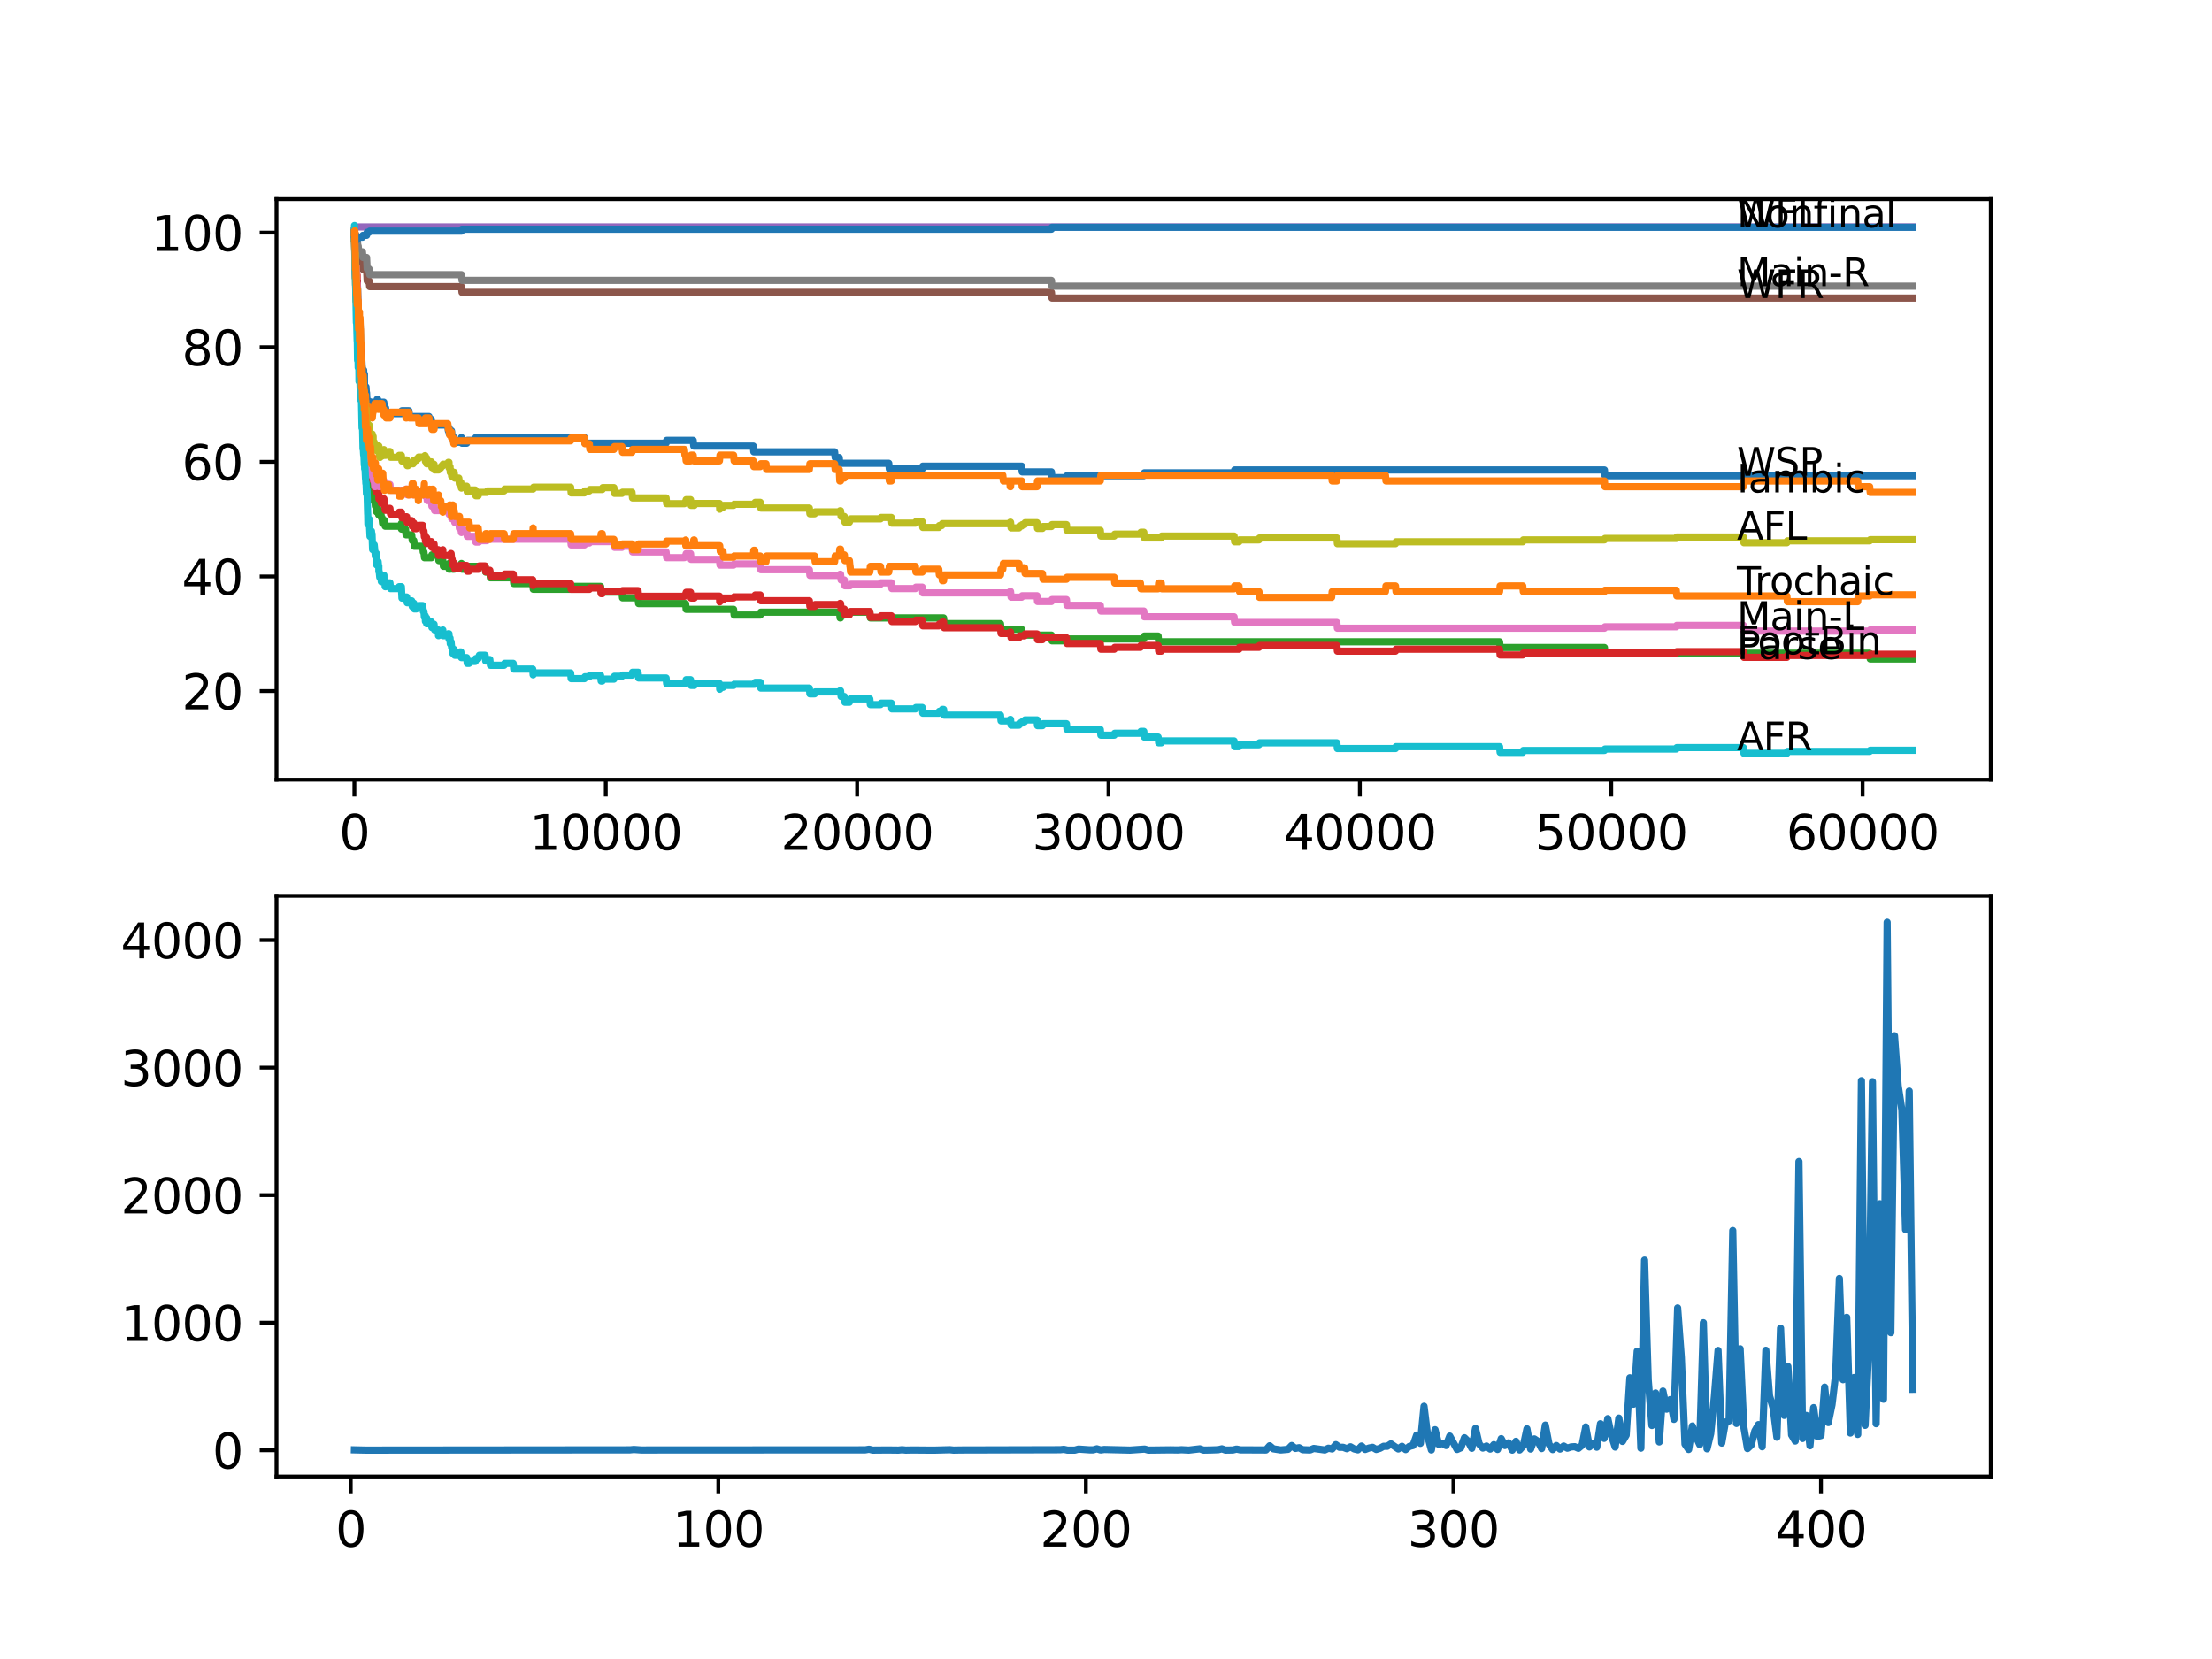 <?xml version="1.0" encoding="utf-8" standalone="no"?>
<!DOCTYPE svg PUBLIC "-//W3C//DTD SVG 1.1//EN"
  "http://www.w3.org/Graphics/SVG/1.1/DTD/svg11.dtd">
<svg xmlns:xlink="http://www.w3.org/1999/xlink" width="460.8pt" height="345.6pt" viewBox="0 0 460.8 345.6" xmlns="http://www.w3.org/2000/svg" version="1.1">
 <defs>
  <style type="text/css">*{stroke-linejoin: round; stroke-linecap: butt}</style>
 </defs>
 <g id="figure_1">
  <g id="patch_1">
   <path d="M 0 345.6 
L 460.8 345.6 
L 460.8 0 
L 0 0 
z
" style="fill: #ffffff"/>
  </g>
  <g id="axes_1">
   <g id="patch_2">
    <path d="M 57.6 162.432 
L 414.72 162.432 
L 414.72 41.472 
L 57.6 41.472 
z
" style="fill: #ffffff"/>
   </g>
   <g id="matplotlib.axis_1">
    <g id="xtick_1">
     <g id="line2d_1">
      <defs>
       <path id="m6d7b7c15a1" d="M 0 0 
L 0 3.5 
" style="stroke: #000000; stroke-width: 0.8"/>
      </defs>
      <g>
       <use xlink:href="#m6d7b7c15a1" x="73.827" y="162.432" style="stroke: #000000; stroke-width: 0.8"/>
      </g>
     </g>
     <g id="text_1">
      <!-- 0 -->
      <g transform="translate(70.646 177.03)scale(0.1 -0.1)">
       <defs>
        <path id="DejaVuSans-30" d="M 2034 4250 
Q 1547 4250 1301 3770 
Q 1056 3291 1056 2328 
Q 1056 1369 1301 889 
Q 1547 409 2034 409 
Q 2525 409 2770 889 
Q 3016 1369 3016 2328 
Q 3016 3291 2770 3770 
Q 2525 4250 2034 4250 
z
M 2034 4750 
Q 2819 4750 3233 4129 
Q 3647 3509 3647 2328 
Q 3647 1150 3233 529 
Q 2819 -91 2034 -91 
Q 1250 -91 836 529 
Q 422 1150 422 2328 
Q 422 3509 836 4129 
Q 1250 4750 2034 4750 
z
" transform="scale(0.016)"/>
       </defs>
       <use xlink:href="#DejaVuSans-30"/>
      </g>
     </g>
    </g>
    <g id="xtick_2">
     <g id="line2d_2">
      <g>
       <use xlink:href="#m6d7b7c15a1" x="126.192" y="162.432" style="stroke: #000000; stroke-width: 0.8"/>
      </g>
     </g>
     <g id="text_2">
      <!-- 10000 -->
      <g transform="translate(110.286 177.03)scale(0.1 -0.1)">
       <defs>
        <path id="DejaVuSans-31" d="M 794 531 
L 1825 531 
L 1825 4091 
L 703 3866 
L 703 4441 
L 1819 4666 
L 2450 4666 
L 2450 531 
L 3481 531 
L 3481 0 
L 794 0 
L 794 531 
z
" transform="scale(0.016)"/>
       </defs>
       <use xlink:href="#DejaVuSans-31"/>
       <use xlink:href="#DejaVuSans-30" x="63.623"/>
       <use xlink:href="#DejaVuSans-30" x="127.246"/>
       <use xlink:href="#DejaVuSans-30" x="190.869"/>
       <use xlink:href="#DejaVuSans-30" x="254.492"/>
      </g>
     </g>
    </g>
    <g id="xtick_3">
     <g id="line2d_3">
      <g>
       <use xlink:href="#m6d7b7c15a1" x="178.556" y="162.432" style="stroke: #000000; stroke-width: 0.8"/>
      </g>
     </g>
     <g id="text_3">
      <!-- 20000 -->
      <g transform="translate(162.65 177.03)scale(0.1 -0.1)">
       <defs>
        <path id="DejaVuSans-32" d="M 1228 531 
L 3431 531 
L 3431 0 
L 469 0 
L 469 531 
Q 828 903 1448 1529 
Q 2069 2156 2228 2338 
Q 2531 2678 2651 2914 
Q 2772 3150 2772 3378 
Q 2772 3750 2511 3984 
Q 2250 4219 1831 4219 
Q 1534 4219 1204 4116 
Q 875 4013 500 3803 
L 500 4441 
Q 881 4594 1212 4672 
Q 1544 4750 1819 4750 
Q 2544 4750 2975 4387 
Q 3406 4025 3406 3419 
Q 3406 3131 3298 2873 
Q 3191 2616 2906 2266 
Q 2828 2175 2409 1742 
Q 1991 1309 1228 531 
z
" transform="scale(0.016)"/>
       </defs>
       <use xlink:href="#DejaVuSans-32"/>
       <use xlink:href="#DejaVuSans-30" x="63.623"/>
       <use xlink:href="#DejaVuSans-30" x="127.246"/>
       <use xlink:href="#DejaVuSans-30" x="190.869"/>
       <use xlink:href="#DejaVuSans-30" x="254.492"/>
      </g>
     </g>
    </g>
    <g id="xtick_4">
     <g id="line2d_4">
      <g>
       <use xlink:href="#m6d7b7c15a1" x="230.921" y="162.432" style="stroke: #000000; stroke-width: 0.8"/>
      </g>
     </g>
     <g id="text_4">
      <!-- 30000 -->
      <g transform="translate(215.015 177.03)scale(0.1 -0.1)">
       <defs>
        <path id="DejaVuSans-33" d="M 2597 2516 
Q 3050 2419 3304 2112 
Q 3559 1806 3559 1356 
Q 3559 666 3084 287 
Q 2609 -91 1734 -91 
Q 1441 -91 1130 -33 
Q 819 25 488 141 
L 488 750 
Q 750 597 1062 519 
Q 1375 441 1716 441 
Q 2309 441 2620 675 
Q 2931 909 2931 1356 
Q 2931 1769 2642 2001 
Q 2353 2234 1838 2234 
L 1294 2234 
L 1294 2753 
L 1863 2753 
Q 2328 2753 2575 2939 
Q 2822 3125 2822 3475 
Q 2822 3834 2567 4026 
Q 2313 4219 1838 4219 
Q 1578 4219 1281 4162 
Q 984 4106 628 3988 
L 628 4550 
Q 988 4650 1302 4700 
Q 1616 4750 1894 4750 
Q 2613 4750 3031 4423 
Q 3450 4097 3450 3541 
Q 3450 3153 3228 2886 
Q 3006 2619 2597 2516 
z
" transform="scale(0.016)"/>
       </defs>
       <use xlink:href="#DejaVuSans-33"/>
       <use xlink:href="#DejaVuSans-30" x="63.623"/>
       <use xlink:href="#DejaVuSans-30" x="127.246"/>
       <use xlink:href="#DejaVuSans-30" x="190.869"/>
       <use xlink:href="#DejaVuSans-30" x="254.492"/>
      </g>
     </g>
    </g>
    <g id="xtick_5">
     <g id="line2d_5">
      <g>
       <use xlink:href="#m6d7b7c15a1" x="283.285" y="162.432" style="stroke: #000000; stroke-width: 0.8"/>
      </g>
     </g>
     <g id="text_5">
      <!-- 40000 -->
      <g transform="translate(267.379 177.03)scale(0.1 -0.1)">
       <defs>
        <path id="DejaVuSans-34" d="M 2419 4116 
L 825 1625 
L 2419 1625 
L 2419 4116 
z
M 2253 4666 
L 3047 4666 
L 3047 1625 
L 3713 1625 
L 3713 1100 
L 3047 1100 
L 3047 0 
L 2419 0 
L 2419 1100 
L 313 1100 
L 313 1709 
L 2253 4666 
z
" transform="scale(0.016)"/>
       </defs>
       <use xlink:href="#DejaVuSans-34"/>
       <use xlink:href="#DejaVuSans-30" x="63.623"/>
       <use xlink:href="#DejaVuSans-30" x="127.246"/>
       <use xlink:href="#DejaVuSans-30" x="190.869"/>
       <use xlink:href="#DejaVuSans-30" x="254.492"/>
      </g>
     </g>
    </g>
    <g id="xtick_6">
     <g id="line2d_6">
      <g>
       <use xlink:href="#m6d7b7c15a1" x="335.65" y="162.432" style="stroke: #000000; stroke-width: 0.8"/>
      </g>
     </g>
     <g id="text_6">
      <!-- 50000 -->
      <g transform="translate(319.744 177.03)scale(0.1 -0.1)">
       <defs>
        <path id="DejaVuSans-35" d="M 691 4666 
L 3169 4666 
L 3169 4134 
L 1269 4134 
L 1269 2991 
Q 1406 3038 1543 3061 
Q 1681 3084 1819 3084 
Q 2600 3084 3056 2656 
Q 3513 2228 3513 1497 
Q 3513 744 3044 326 
Q 2575 -91 1722 -91 
Q 1428 -91 1123 -41 
Q 819 9 494 109 
L 494 744 
Q 775 591 1075 516 
Q 1375 441 1709 441 
Q 2250 441 2565 725 
Q 2881 1009 2881 1497 
Q 2881 1984 2565 2268 
Q 2250 2553 1709 2553 
Q 1456 2553 1204 2497 
Q 953 2441 691 2322 
L 691 4666 
z
" transform="scale(0.016)"/>
       </defs>
       <use xlink:href="#DejaVuSans-35"/>
       <use xlink:href="#DejaVuSans-30" x="63.623"/>
       <use xlink:href="#DejaVuSans-30" x="127.246"/>
       <use xlink:href="#DejaVuSans-30" x="190.869"/>
       <use xlink:href="#DejaVuSans-30" x="254.492"/>
      </g>
     </g>
    </g>
    <g id="xtick_7">
     <g id="line2d_7">
      <g>
       <use xlink:href="#m6d7b7c15a1" x="388.014" y="162.432" style="stroke: #000000; stroke-width: 0.8"/>
      </g>
     </g>
     <g id="text_7">
      <!-- 60000 -->
      <g transform="translate(372.108 177.03)scale(0.1 -0.1)">
       <defs>
        <path id="DejaVuSans-36" d="M 2113 2584 
Q 1688 2584 1439 2293 
Q 1191 2003 1191 1497 
Q 1191 994 1439 701 
Q 1688 409 2113 409 
Q 2538 409 2786 701 
Q 3034 994 3034 1497 
Q 3034 2003 2786 2293 
Q 2538 2584 2113 2584 
z
M 3366 4563 
L 3366 3988 
Q 3128 4100 2886 4159 
Q 2644 4219 2406 4219 
Q 1781 4219 1451 3797 
Q 1122 3375 1075 2522 
Q 1259 2794 1537 2939 
Q 1816 3084 2150 3084 
Q 2853 3084 3261 2657 
Q 3669 2231 3669 1497 
Q 3669 778 3244 343 
Q 2819 -91 2113 -91 
Q 1303 -91 875 529 
Q 447 1150 447 2328 
Q 447 3434 972 4092 
Q 1497 4750 2381 4750 
Q 2619 4750 2861 4703 
Q 3103 4656 3366 4563 
z
" transform="scale(0.016)"/>
       </defs>
       <use xlink:href="#DejaVuSans-36"/>
       <use xlink:href="#DejaVuSans-30" x="63.623"/>
       <use xlink:href="#DejaVuSans-30" x="127.246"/>
       <use xlink:href="#DejaVuSans-30" x="190.869"/>
       <use xlink:href="#DejaVuSans-30" x="254.492"/>
      </g>
     </g>
    </g>
   </g>
   <g id="matplotlib.axis_2">
    <g id="ytick_1">
     <g id="line2d_8">
      <defs>
       <path id="md9532301ed" d="M 0 0 
L -3.5 0 
" style="stroke: #000000; stroke-width: 0.8"/>
      </defs>
      <g>
       <use xlink:href="#md9532301ed" x="57.6" y="143.962" style="stroke: #000000; stroke-width: 0.8"/>
      </g>
     </g>
     <g id="text_8">
      <!-- 20 -->
      <g transform="translate(37.875 147.761)scale(0.1 -0.1)">
       <use xlink:href="#DejaVuSans-32"/>
       <use xlink:href="#DejaVuSans-30" x="63.623"/>
      </g>
     </g>
    </g>
    <g id="ytick_2">
     <g id="line2d_9">
      <g>
       <use xlink:href="#md9532301ed" x="57.6" y="120.087" style="stroke: #000000; stroke-width: 0.8"/>
      </g>
     </g>
     <g id="text_9">
      <!-- 40 -->
      <g transform="translate(37.875 123.886)scale(0.1 -0.1)">
       <use xlink:href="#DejaVuSans-34"/>
       <use xlink:href="#DejaVuSans-30" x="63.623"/>
      </g>
     </g>
    </g>
    <g id="ytick_3">
     <g id="line2d_10">
      <g>
       <use xlink:href="#md9532301ed" x="57.6" y="96.212" style="stroke: #000000; stroke-width: 0.8"/>
      </g>
     </g>
     <g id="text_10">
      <!-- 60 -->
      <g transform="translate(37.875 100.011)scale(0.1 -0.1)">
       <use xlink:href="#DejaVuSans-36"/>
       <use xlink:href="#DejaVuSans-30" x="63.623"/>
      </g>
     </g>
    </g>
    <g id="ytick_4">
     <g id="line2d_11">
      <g>
       <use xlink:href="#md9532301ed" x="57.6" y="72.337" style="stroke: #000000; stroke-width: 0.8"/>
      </g>
     </g>
     <g id="text_11">
      <!-- 80 -->
      <g transform="translate(37.875 76.136)scale(0.1 -0.1)">
       <defs>
        <path id="DejaVuSans-38" d="M 2034 2216 
Q 1584 2216 1326 1975 
Q 1069 1734 1069 1313 
Q 1069 891 1326 650 
Q 1584 409 2034 409 
Q 2484 409 2743 651 
Q 3003 894 3003 1313 
Q 3003 1734 2745 1975 
Q 2488 2216 2034 2216 
z
M 1403 2484 
Q 997 2584 770 2862 
Q 544 3141 544 3541 
Q 544 4100 942 4425 
Q 1341 4750 2034 4750 
Q 2731 4750 3128 4425 
Q 3525 4100 3525 3541 
Q 3525 3141 3298 2862 
Q 3072 2584 2669 2484 
Q 3125 2378 3379 2068 
Q 3634 1759 3634 1313 
Q 3634 634 3220 271 
Q 2806 -91 2034 -91 
Q 1263 -91 848 271 
Q 434 634 434 1313 
Q 434 1759 690 2068 
Q 947 2378 1403 2484 
z
M 1172 3481 
Q 1172 3119 1398 2916 
Q 1625 2713 2034 2713 
Q 2441 2713 2670 2916 
Q 2900 3119 2900 3481 
Q 2900 3844 2670 4047 
Q 2441 4250 2034 4250 
Q 1625 4250 1398 4047 
Q 1172 3844 1172 3481 
z
" transform="scale(0.016)"/>
       </defs>
       <use xlink:href="#DejaVuSans-38"/>
       <use xlink:href="#DejaVuSans-30" x="63.623"/>
      </g>
     </g>
    </g>
    <g id="ytick_5">
     <g id="line2d_12">
      <g>
       <use xlink:href="#md9532301ed" x="57.6" y="48.462" style="stroke: #000000; stroke-width: 0.8"/>
      </g>
     </g>
     <g id="text_12">
      <!-- 100 -->
      <g transform="translate(31.512 52.262)scale(0.1 -0.1)">
       <use xlink:href="#DejaVuSans-31"/>
       <use xlink:href="#DejaVuSans-30" x="63.623"/>
       <use xlink:href="#DejaVuSans-30" x="127.246"/>
      </g>
     </g>
    </g>
   </g>
   <g id="line2d_13">
    <path d="M 73.833 48.462 
L 73.848 48.462 
L 73.88 47.766 
L 73.917 50.75 
L 73.932 49.855 
L 74.068 57.216 
L 74.079 56.62 
L 74.131 58.808 
L 74.173 57.614 
L 74.184 57.614 
L 74.194 56.62 
L 74.267 59.604 
L 74.273 59.604 
L 74.278 59.007 
L 74.304 60.997 
L 74.383 59.405 
L 74.403 59.405 
L 74.43 58.808 
L 74.498 60.599 
L 74.613 65.971 
L 74.629 65.374 
L 74.665 65.374 
L 74.77 67.96 
L 74.781 67.363 
L 75.006 67.363 
L 75.137 72.934 
L 75.178 72.934 
L 75.199 72.337 
L 75.273 74.128 
L 75.278 74.128 
L 75.33 74.128 
L 75.451 76.515 
L 75.461 76.515 
L 75.514 80.097 
L 75.576 78.903 
L 75.697 77.709 
L 75.723 77.709 
L 75.755 77.112 
L 75.76 78.306 
L 75.828 78.306 
L 75.859 78.306 
L 75.917 77.908 
L 75.927 80.296 
L 75.943 80.296 
L 76.001 80.296 
L 76.043 81.489 
L 76.111 80.892 
L 76.142 80.594 
L 76.147 81.788 
L 76.205 81.788 
L 76.21 81.788 
L 76.241 80.594 
L 76.32 81.788 
L 76.357 81.788 
L 76.477 84.175 
L 76.603 84.175 
L 76.718 83.578 
L 76.891 83.578 
L 76.933 84.772 
L 77.001 83.777 
L 78.457 83.777 
L 78.572 83.18 
L 78.676 83.18 
L 78.792 84.374 
L 78.996 84.374 
L 79.111 83.777 
L 79.949 83.777 
L 80.064 84.971 
L 80.326 84.971 
L 80.441 86.165 
L 83.614 86.165 
L 83.73 85.568 
L 85.18 85.568 
L 85.295 86.762 
L 89.359 86.762 
L 89.474 87.955 
L 89.856 87.955 
L 89.861 87.358 
L 89.867 88.552 
L 89.961 88.552 
L 93.281 88.552 
L 93.396 89.746 
L 93.532 89.746 
L 93.558 89.149 
L 93.564 90.343 
L 93.637 90.343 
L 93.752 90.343 
L 93.867 89.746 
L 94.056 89.746 
L 94.171 90.94 
L 94.417 90.94 
L 94.532 92.133 
L 95.58 92.133 
L 95.695 91.736 
L 96.004 91.736 
L 96.119 91.139 
L 96.13 91.139 
L 96.245 92.332 
L 97.219 92.332 
L 97.334 91.736 
L 99.004 91.736 
L 99.12 91.139 
L 121.746 91.139 
L 121.861 92.332 
L 138.759 92.332 
L 138.875 91.736 
L 144.404 91.736 
L 144.52 92.929 
L 156.919 92.929 
L 157.035 94.123 
L 173.865 94.123 
L 173.98 95.317 
L 174.823 95.317 
L 174.938 96.511 
L 185.144 96.511 
L 185.259 97.704 
L 192.119 97.704 
L 192.234 97.107 
L 212.829 97.107 
L 212.944 98.301 
L 219.029 98.301 
L 219.144 99.495 
L 222.16 99.495 
L 222.276 99.097 
L 238.273 99.097 
L 238.388 98.5 
L 257.082 98.5 
L 257.197 97.903 
L 334.231 97.903 
L 334.346 99.097 
L 398.487 99.097 
L 398.487 99.097 
" clip-path="url(#p5e2a94af6b)" style="fill: none; stroke: #1f77b4; stroke-width: 1.5; stroke-linecap: square"/>
   </g>
   <g id="line2d_14">
    <path d="M 73.833 49.656 
L 73.854 49.656 
L 73.979 53.635 
L 73.985 53.635 
L 74.131 61.792 
L 74.147 61.792 
L 74.199 62.688 
L 74.262 60.002 
L 74.383 64.976 
L 74.388 63.782 
L 74.393 63.782 
L 74.414 61.991 
L 74.461 65.274 
L 74.498 64.081 
L 74.613 68.259 
L 74.519 63.484 
L 74.623 67.463 
L 74.665 67.463 
L 74.681 68.657 
L 74.697 65.672 
L 74.77 67.463 
L 74.791 66.866 
L 74.843 69.253 
L 74.864 69.253 
L 74.87 69.253 
L 74.89 71.044 
L 74.906 68.657 
L 74.974 68.657 
L 75.006 68.657 
L 75.142 74.625 
L 75.262 71.641 
L 75.268 71.641 
L 75.404 77.61 
L 75.414 77.61 
L 75.43 76.416 
L 75.493 80.594 
L 75.519 78.803 
L 75.524 78.803 
L 75.556 78.206 
L 75.566 80.594 
L 75.618 80.594 
L 75.66 80.594 
L 75.676 78.206 
L 75.77 80.594 
L 75.791 80.594 
L 75.859 81.788 
L 75.901 81.39 
L 75.917 81.39 
L 76.022 83.777 
L 76.032 82.584 
L 76.111 82.584 
L 76.142 82.285 
L 76.147 83.479 
L 76.205 83.479 
L 76.325 85.866 
L 76.336 85.866 
L 76.357 84.673 
L 76.404 87.06 
L 76.44 87.06 
L 76.472 87.06 
L 76.592 84.673 
L 76.65 84.673 
L 76.765 85.866 
L 76.833 85.866 
L 76.948 87.06 
L 76.996 87.06 
L 77.111 85.866 
L 77.414 85.866 
L 77.53 87.06 
L 77.551 87.06 
L 77.666 85.866 
L 77.729 85.866 
L 77.844 85.269 
L 77.959 85.269 
L 78.074 84.076 
L 78.676 84.076 
L 78.792 85.269 
L 78.917 85.269 
L 79.033 84.076 
L 79.582 84.076 
L 79.698 85.269 
L 79.949 85.269 
L 79.975 86.463 
L 80.059 85.866 
L 80.326 85.866 
L 80.441 87.06 
L 81.232 87.06 
L 81.347 85.866 
L 84.468 85.866 
L 84.583 87.06 
L 84.709 87.06 
L 84.824 85.866 
L 85.18 85.866 
L 85.295 87.06 
L 87.159 87.06 
L 87.275 88.254 
L 88.573 88.254 
L 88.62 87.06 
L 88.683 88.254 
L 88.882 88.254 
L 88.997 87.06 
L 89.359 87.06 
L 89.474 88.254 
L 89.861 88.254 
L 89.977 89.448 
L 90.422 89.448 
L 90.537 88.254 
L 93.281 88.254 
L 93.396 89.448 
L 93.558 89.448 
L 93.674 90.641 
L 93.972 90.641 
L 94.056 90.044 
L 94.061 91.238 
L 94.077 91.238 
L 94.417 91.238 
L 94.532 92.432 
L 94.621 92.432 
L 94.737 91.835 
L 118.866 91.835 
L 118.981 91.238 
L 121.746 91.238 
L 121.861 92.432 
L 122.762 92.432 
L 122.877 93.626 
L 127.883 93.626 
L 127.999 93.029 
L 129.569 93.029 
L 129.685 94.223 
L 131.648 94.223 
L 131.764 93.626 
L 142.572 93.626 
L 142.687 94.819 
L 142.823 94.819 
L 142.938 96.013 
L 143.849 96.013 
L 143.964 94.819 
L 144.404 94.819 
L 144.52 96.013 
L 149.871 96.013 
L 149.986 94.819 
L 152.819 94.819 
L 152.935 96.013 
L 156.919 96.013 
L 157.035 97.207 
L 158.37 97.207 
L 158.485 96.61 
L 159.574 96.61 
L 159.69 97.804 
L 168.597 97.804 
L 168.712 96.61 
L 173.865 96.61 
L 173.98 97.804 
L 174.823 97.804 
L 174.943 100.191 
L 175.1 100.191 
L 175.216 99.594 
L 175.891 99.594 
L 176.006 98.997 
L 185.144 98.997 
L 185.259 100.191 
L 185.678 100.191 
L 185.793 98.997 
L 208.902 98.997 
L 209.017 100.191 
L 210.331 100.191 
L 210.446 101.385 
L 210.514 101.385 
L 210.63 100.191 
L 212.829 100.191 
L 212.944 101.385 
L 216.023 101.385 
L 216.138 100.191 
L 229.214 100.191 
L 229.329 98.997 
L 277.4 98.997 
L 277.515 100.191 
L 278.489 100.191 
L 278.604 98.997 
L 288.611 98.997 
L 288.726 100.191 
L 334.231 100.191 
L 334.346 101.385 
L 363.178 101.385 
L 363.293 100.191 
L 386.983 100.191 
L 387.098 101.385 
L 389.486 101.385 
L 389.601 102.579 
L 398.487 102.579 
L 398.487 102.579 
" clip-path="url(#p5e2a94af6b)" style="fill: none; stroke: #ff7f0e; stroke-width: 1.5; stroke-linecap: square"/>
   </g>
   <g id="line2d_15">
    <path d="M 73.833 49.656 
L 73.848 49.656 
L 73.864 48.462 
L 73.911 51.745 
L 74.042 57.913 
L 74.047 57.515 
L 74.095 57.515 
L 74.1 57.117 
L 74.163 58.51 
L 74.178 58.51 
L 74.283 62.29 
L 74.304 61.892 
L 74.32 61.892 
L 74.43 61.494 
L 74.54 67.463 
L 74.561 67.065 
L 74.592 67.065 
L 74.728 73.034 
L 74.754 73.034 
L 74.88 77.411 
L 74.885 77.411 
L 74.969 77.172 
L 74.974 78.366 
L 74.985 78.366 
L 75.006 79.559 
L 75.095 78.366 
L 75.11 78.366 
L 75.142 77.968 
L 75.147 79.161 
L 75.21 79.161 
L 75.257 79.161 
L 75.362 78.167 
L 75.493 83.24 
L 75.498 83.24 
L 75.618 85.687 
L 75.624 85.687 
L 75.744 88.075 
L 75.76 88.075 
L 75.859 90.462 
L 75.875 90.064 
L 75.891 90.064 
L 75.985 91.258 
L 76.001 90.96 
L 76.121 89.965 
L 76.126 89.965 
L 76.252 93.904 
L 76.268 93.904 
L 76.278 93.606 
L 76.283 94.799 
L 76.362 94.799 
L 76.367 94.799 
L 76.498 99.574 
L 76.545 99.574 
L 76.65 100.768 
L 76.655 100.47 
L 76.933 100.47 
L 77.048 99.475 
L 77.388 99.475 
L 77.514 103.056 
L 77.592 103.056 
L 77.708 104.25 
L 78.079 104.25 
L 78.195 105.444 
L 78.404 105.444 
L 78.457 106.637 
L 78.514 106.041 
L 78.765 106.041 
L 78.881 107.234 
L 78.996 107.234 
L 79.111 106.637 
L 79.321 106.637 
L 79.436 107.831 
L 79.582 107.831 
L 79.698 109.025 
L 79.975 109.025 
L 80.09 108.428 
L 80.132 108.428 
L 80.247 109.622 
L 83.614 109.622 
L 83.625 109.025 
L 83.63 110.219 
L 83.719 110.219 
L 84.468 110.219 
L 84.583 111.412 
L 85.761 111.412 
L 85.877 112.606 
L 86.201 112.606 
L 86.316 113.8 
L 88.055 113.8 
L 88.17 114.994 
L 88.312 114.994 
L 88.427 116.187 
L 89.856 116.187 
L 89.971 115.591 
L 91.302 115.591 
L 91.417 116.784 
L 92.249 116.784 
L 92.365 117.978 
L 93.532 117.978 
L 93.558 117.381 
L 93.564 118.575 
L 93.637 118.575 
L 93.752 118.575 
L 93.867 117.978 
L 93.972 117.978 
L 94.087 117.381 
L 94.192 117.381 
L 94.307 118.575 
L 94.621 118.575 
L 94.737 117.978 
L 96.004 117.978 
L 96.119 117.381 
L 96.13 117.381 
L 96.245 118.575 
L 97.219 118.575 
L 97.334 117.978 
L 101.062 117.978 
L 101.177 119.172 
L 102.041 119.172 
L 102.157 120.365 
L 106.906 120.365 
L 107.021 121.559 
L 110.975 121.559 
L 111.09 122.753 
L 118.866 122.753 
L 118.981 122.156 
L 125.113 122.156 
L 125.228 123.35 
L 129.569 123.35 
L 129.685 124.544 
L 132.916 124.544 
L 133.031 125.737 
L 142.823 125.737 
L 142.938 126.931 
L 152.819 126.931 
L 152.935 128.125 
L 158.37 128.125 
L 158.485 127.528 
L 174.891 127.528 
L 175.006 128.722 
L 175.1 128.722 
L 175.216 128.125 
L 175.891 128.125 
L 176.006 127.528 
L 181.19 127.528 
L 181.306 128.722 
L 196.565 128.722 
L 196.68 129.915 
L 208.42 129.915 
L 208.535 131.109 
L 212.829 131.109 
L 212.944 132.303 
L 219.029 132.303 
L 219.144 133.497 
L 222.16 133.497 
L 222.276 133.099 
L 238.273 133.099 
L 238.388 132.502 
L 241.258 132.502 
L 241.373 133.696 
L 312.384 133.696 
L 312.5 134.889 
L 334.231 134.889 
L 334.346 136.083 
L 389.486 136.083 
L 389.601 137.277 
L 398.487 137.277 
L 398.487 137.277 
" clip-path="url(#p5e2a94af6b)" style="fill: none; stroke: #2ca02c; stroke-width: 1.5; stroke-linecap: square"/>
   </g>
   <g id="line2d_16">
    <path d="M 73.833 48.164 
L 73.843 48.164 
L 73.948 53.695 
L 73.969 52.999 
L 74.026 51.606 
L 74.037 53.993 
L 74.053 53.993 
L 74.157 56.082 
L 74.168 55.883 
L 74.178 55.883 
L 74.199 55.585 
L 74.241 57.674 
L 74.257 57.674 
L 74.335 57.674 
L 74.393 57.276 
L 74.398 58.47 
L 74.435 58.47 
L 74.582 66.627 
L 74.618 67.224 
L 74.692 65.931 
L 74.786 69.91 
L 74.812 69.512 
L 74.932 67.682 
L 75.063 73.252 
L 75.142 72.855 
L 75.147 74.048 
L 75.173 73.252 
L 75.299 76.933 
L 75.309 76.933 
L 75.341 75.938 
L 75.367 79.52 
L 75.372 79.52 
L 75.383 79.52 
L 75.503 82.802 
L 75.529 82.802 
L 75.624 84.653 
L 75.645 84.255 
L 75.66 84.255 
L 75.781 86.742 
L 75.791 86.742 
L 75.891 86.045 
L 75.985 88.433 
L 76.006 88.134 
L 76.022 87.737 
L 76.027 88.93 
L 76.111 88.532 
L 76.126 87.836 
L 76.152 90.223 
L 76.21 89.189 
L 76.241 89.189 
L 76.278 88.652 
L 76.283 89.845 
L 76.336 89.845 
L 76.341 91.039 
L 76.446 90.243 
L 76.456 90.243 
L 76.587 95.277 
L 76.603 95.277 
L 76.639 97.366 
L 76.718 96.67 
L 76.891 96.67 
L 76.996 96.033 
L 77.111 97.227 
L 77.189 97.227 
L 77.31 96.53 
L 77.367 96.53 
L 77.388 96.133 
L 77.394 97.326 
L 77.472 96.69 
L 77.498 96.69 
L 77.619 99.972 
L 77.676 99.972 
L 77.791 99.574 
L 77.959 99.574 
L 78.074 100.768 
L 78.079 100.768 
L 78.195 101.962 
L 78.2 101.962 
L 78.32 101.365 
L 78.404 101.365 
L 78.472 102.559 
L 78.514 102.161 
L 78.645 102.161 
L 78.76 101.862 
L 78.765 101.862 
L 78.881 103.056 
L 78.886 103.056 
L 78.917 102.758 
L 78.923 103.952 
L 78.98 103.952 
L 79.158 103.952 
L 79.273 103.653 
L 79.321 103.653 
L 79.436 104.847 
L 79.582 104.847 
L 79.698 104.608 
L 79.734 104.608 
L 79.855 103.912 
L 79.975 103.912 
L 80.09 105.105 
L 80.132 105.105 
L 80.247 106.299 
L 80.949 106.299 
L 81.064 105.901 
L 81.232 105.901 
L 81.347 107.095 
L 83.038 107.095 
L 83.154 106.697 
L 83.625 106.697 
L 83.74 107.891 
L 84.468 107.891 
L 84.583 107.652 
L 84.709 107.652 
L 84.824 108.846 
L 84.986 108.846 
L 85.102 108.448 
L 85.761 108.448 
L 85.877 109.642 
L 86.07 109.642 
L 86.186 108.945 
L 86.201 108.945 
L 86.316 110.139 
L 86.714 110.139 
L 86.83 109.841 
L 87.081 109.841 
L 87.196 109.443 
L 88.055 109.443 
L 88.17 110.636 
L 88.312 110.636 
L 88.401 111.83 
L 88.421 111.532 
L 88.573 111.532 
L 88.62 112.726 
L 88.683 112.427 
L 88.851 112.427 
L 88.882 112.029 
L 88.888 113.223 
L 88.95 113.223 
L 89.553 113.223 
L 89.668 112.825 
L 89.856 112.825 
L 89.971 114.019 
L 90.228 114.019 
L 90.343 113.322 
L 90.422 113.322 
L 90.537 114.516 
L 91.302 114.516 
L 91.349 115.71 
L 91.411 115.312 
L 91.815 115.312 
L 91.93 114.914 
L 92.181 114.914 
L 92.249 114.516 
L 92.255 115.71 
L 92.281 115.71 
L 93.799 115.71 
L 93.915 115.312 
L 93.972 115.312 
L 94.087 116.506 
L 94.192 116.506 
L 94.307 117.699 
L 94.339 117.699 
L 94.454 117.302 
L 94.621 117.302 
L 94.737 118.495 
L 95.58 118.495 
L 95.695 118.097 
L 95.716 118.097 
L 95.831 117.799 
L 97.219 117.799 
L 97.334 118.993 
L 97.706 118.993 
L 97.821 118.595 
L 99.612 118.595 
L 99.727 118.197 
L 99.743 118.197 
L 99.858 117.898 
L 101.062 117.898 
L 101.177 119.092 
L 101.424 119.092 
L 101.539 118.794 
L 102.041 118.794 
L 102.157 119.987 
L 105.016 119.987 
L 105.131 119.59 
L 106.906 119.59 
L 107.021 120.783 
L 110.975 120.783 
L 111.059 121.977 
L 111.085 121.579 
L 118.866 121.579 
L 118.981 122.773 
L 122.762 122.773 
L 122.877 122.474 
L 125.113 122.474 
L 125.228 123.668 
L 125.454 123.668 
L 125.569 123.27 
L 129.569 123.27 
L 129.685 123.032 
L 132.916 123.032 
L 133.031 124.225 
L 142.572 124.225 
L 142.687 123.927 
L 142.823 123.927 
L 142.943 123.39 
L 143.849 123.39 
L 143.964 124.583 
L 144.635 124.583 
L 144.75 124.185 
L 149.871 124.185 
L 149.929 125.379 
L 149.981 124.981 
L 150.61 124.981 
L 150.725 124.583 
L 152.819 124.583 
L 152.935 124.345 
L 157.213 124.345 
L 157.328 123.947 
L 158.37 123.947 
L 158.485 125.14 
L 168.597 125.14 
L 168.712 126.334 
L 169.696 126.334 
L 169.812 125.936 
L 174.891 125.936 
L 175.006 125.698 
L 175.1 125.698 
L 175.216 126.891 
L 175.891 126.891 
L 176.006 128.085 
L 176.944 128.085 
L 177.059 127.687 
L 177.085 127.687 
L 177.2 127.389 
L 181.19 127.389 
L 181.306 128.582 
L 183.421 128.582 
L 183.536 128.284 
L 185.678 128.284 
L 185.793 129.478 
L 190.689 129.478 
L 190.805 129.179 
L 192.119 129.179 
L 192.234 130.373 
L 195.559 130.373 
L 195.674 129.975 
L 196.188 129.975 
L 196.303 129.577 
L 196.565 129.577 
L 196.68 130.771 
L 208.42 130.771 
L 208.535 131.965 
L 210.331 131.965 
L 210.446 131.666 
L 210.514 131.666 
L 210.63 132.86 
L 212.263 132.86 
L 212.379 132.462 
L 213.431 132.462 
L 213.546 132.064 
L 216.023 132.064 
L 216.138 133.258 
L 217.16 133.258 
L 217.275 132.86 
L 222.16 132.86 
L 222.276 134.054 
L 229.214 134.054 
L 229.329 135.247 
L 232.11 135.247 
L 232.225 134.85 
L 237.566 134.85 
L 237.681 134.452 
L 241.258 134.452 
L 241.373 135.645 
L 241.907 135.645 
L 242.022 135.247 
L 258.103 135.247 
L 258.219 134.85 
L 262.266 134.85 
L 262.382 134.452 
L 278.489 134.452 
L 278.604 135.645 
L 290.705 135.645 
L 290.821 135.247 
L 312.384 135.247 
L 312.5 136.441 
L 317.212 136.441 
L 317.328 136.043 
L 349.197 136.043 
L 349.312 135.745 
L 363.178 135.745 
L 363.293 136.939 
L 372.237 136.939 
L 372.352 136.541 
L 389.486 136.541 
L 389.601 136.302 
L 398.487 136.302 
L 398.487 136.302 
" clip-path="url(#p5e2a94af6b)" style="fill: none; stroke: #d62728; stroke-width: 1.5; stroke-linecap: square"/>
   </g>
   <g id="line2d_17">
    <path d="M 73.833 48.462 
L 73.848 48.462 
L 73.974 47.269 
L 398.487 47.269 
L 398.487 47.269 
" clip-path="url(#p5e2a94af6b)" style="fill: none; stroke: #9467bd; stroke-width: 1.5; stroke-linecap: square"/>
   </g>
   <g id="line2d_18">
    <path d="M 73.833 48.462 
L 73.864 48.462 
L 73.979 51.745 
L 73.985 51.347 
L 74.157 51.347 
L 74.273 52.541 
L 74.43 52.541 
L 74.545 53.735 
L 74.618 53.735 
L 74.733 54.928 
L 75.498 54.928 
L 75.613 56.122 
L 76.367 56.122 
L 76.488 58.51 
L 76.891 58.51 
L 77.006 59.703 
L 96.13 59.703 
L 96.245 60.897 
L 219.029 60.897 
L 219.144 62.091 
L 398.487 62.091 
L 398.487 62.091 
" clip-path="url(#p5e2a94af6b)" style="fill: none; stroke: #8c564b; stroke-width: 1.5; stroke-linecap: square"/>
   </g>
   <g id="line2d_19">
    <path d="M 73.833 48.164 
L 73.843 48.164 
L 73.985 55.883 
L 74.026 54.59 
L 74.058 57.774 
L 74.074 56.978 
L 74.079 56.978 
L 74.199 55.486 
L 74.278 59.863 
L 74.325 59.067 
L 74.393 59.067 
L 74.529 65.632 
L 74.54 65.632 
L 74.571 64.439 
L 74.618 67.423 
L 74.629 67.224 
L 74.65 67.224 
L 74.686 66.528 
L 74.718 70.109 
L 74.723 70.109 
L 74.843 73.292 
L 74.88 73.292 
L 75.006 76.635 
L 75.027 77.431 
L 75.137 75.043 
L 75.142 75.043 
L 75.231 79.52 
L 75.268 79.221 
L 75.288 78.823 
L 75.351 80.614 
L 75.357 80.614 
L 75.388 80.614 
L 75.404 79.917 
L 75.461 82.902 
L 75.472 82.504 
L 75.498 82.504 
L 75.514 82.106 
L 75.582 83.956 
L 75.587 83.956 
L 75.603 83.956 
L 75.676 86.344 
L 75.718 86.045 
L 75.723 86.045 
L 75.755 87.239 
L 75.833 86.543 
L 75.859 86.543 
L 75.974 88.532 
L 75.985 88.532 
L 76.022 87.836 
L 76.027 89.03 
L 76.084 89.03 
L 76.111 89.03 
L 76.226 90.781 
L 76.241 90.781 
L 76.247 90.542 
L 76.257 92.929 
L 76.31 92.631 
L 76.336 92.631 
L 76.367 93.825 
L 76.446 93.427 
L 76.461 93.427 
L 76.472 93.188 
L 76.477 94.382 
L 76.55 94.382 
L 76.561 94.382 
L 76.566 94.083 
L 76.608 96.471 
L 76.655 95.277 
L 76.891 95.277 
L 76.933 95.038 
L 76.938 96.232 
L 76.959 96.232 
L 77.079 98.619 
L 77.189 98.619 
L 77.304 98.321 
L 77.414 98.321 
L 77.53 98.082 
L 77.551 98.082 
L 77.582 99.276 
L 77.661 98.978 
L 77.729 98.978 
L 77.844 100.171 
L 77.959 100.171 
L 78.074 101.365 
L 78.2 101.365 
L 78.32 100.768 
L 78.645 100.768 
L 78.76 100.47 
L 78.886 100.47 
L 78.917 100.171 
L 78.923 101.365 
L 78.98 101.365 
L 79.158 101.365 
L 79.273 101.067 
L 79.582 101.067 
L 79.698 100.828 
L 79.734 100.828 
L 79.849 100.529 
L 79.949 100.529 
L 79.975 100.132 
L 79.98 101.325 
L 80.048 101.325 
L 80.326 101.325 
L 80.441 100.927 
L 81.232 100.927 
L 81.347 102.121 
L 84.468 102.121 
L 84.583 101.882 
L 84.709 101.882 
L 84.824 103.076 
L 86.102 103.076 
L 86.217 102.778 
L 86.714 102.778 
L 86.83 102.479 
L 88.401 102.479 
L 88.516 102.181 
L 88.573 102.181 
L 88.62 103.375 
L 88.683 103.076 
L 88.882 103.076 
L 88.997 104.27 
L 89.856 104.27 
L 89.971 105.464 
L 90.239 105.464 
L 90.354 105.165 
L 90.422 105.165 
L 90.537 106.359 
L 93.281 106.359 
L 93.396 105.961 
L 93.532 105.961 
L 93.558 107.155 
L 93.642 106.856 
L 93.972 106.856 
L 94.087 108.05 
L 94.417 108.05 
L 94.532 107.652 
L 94.621 107.652 
L 94.737 108.846 
L 95.58 108.846 
L 95.695 110.04 
L 95.716 110.04 
L 95.831 109.741 
L 96.004 109.741 
L 96.119 110.935 
L 96.13 110.935 
L 96.245 110.537 
L 97.219 110.537 
L 97.334 111.731 
L 99.004 111.731 
L 99.12 112.924 
L 99.743 112.924 
L 99.858 112.626 
L 101.424 112.626 
L 101.539 112.328 
L 118.866 112.328 
L 118.981 113.521 
L 121.746 113.521 
L 121.861 113.123 
L 122.762 113.123 
L 122.877 112.825 
L 127.883 112.825 
L 127.999 114.019 
L 129.569 114.019 
L 129.685 113.78 
L 131.648 113.78 
L 131.764 114.974 
L 138.759 114.974 
L 138.875 116.167 
L 142.572 116.167 
L 142.687 115.869 
L 142.823 115.869 
L 142.943 115.332 
L 143.849 115.332 
L 143.964 116.526 
L 149.871 116.526 
L 149.986 117.719 
L 152.819 117.719 
L 152.935 117.481 
L 158.37 117.481 
L 158.485 118.674 
L 168.597 118.674 
L 168.712 119.868 
L 174.891 119.868 
L 175.006 119.629 
L 175.1 119.629 
L 175.216 120.823 
L 175.891 120.823 
L 176.006 122.017 
L 177.085 122.017 
L 177.2 121.718 
L 183.421 121.718 
L 183.536 121.42 
L 185.678 121.42 
L 185.793 122.614 
L 190.689 122.614 
L 190.805 122.315 
L 192.119 122.315 
L 192.234 123.509 
L 210.331 123.509 
L 210.446 123.211 
L 210.514 123.211 
L 210.63 124.404 
L 212.829 124.404 
L 212.944 124.106 
L 216.023 124.106 
L 216.138 125.3 
L 219.029 125.3 
L 219.144 124.902 
L 222.16 124.902 
L 222.276 126.095 
L 229.214 126.095 
L 229.329 127.289 
L 238.273 127.289 
L 238.388 128.483 
L 257.082 128.483 
L 257.197 129.677 
L 278.489 129.677 
L 278.604 130.87 
L 334.231 130.87 
L 334.346 130.572 
L 349.197 130.572 
L 349.312 130.274 
L 363.178 130.274 
L 363.293 131.467 
L 389.486 131.467 
L 389.601 131.229 
L 398.487 131.229 
L 398.487 131.229 
" clip-path="url(#p5e2a94af6b)" style="fill: none; stroke: #e377c2; stroke-width: 1.5; stroke-linecap: square"/>
   </g>
   <g id="line2d_20">
    <path d="M 73.833 48.462 
L 73.859 48.462 
L 73.864 48.064 
L 73.885 50.153 
L 73.948 49.855 
L 73.958 49.855 
L 74.074 48.86 
L 74.157 48.86 
L 74.273 50.054 
L 74.43 50.054 
L 74.545 51.248 
L 74.618 51.248 
L 74.733 52.442 
L 75.498 52.442 
L 75.613 53.635 
L 76.367 53.635 
L 76.488 56.023 
L 76.891 56.023 
L 77.006 57.216 
L 96.13 57.216 
L 96.245 58.41 
L 219.029 58.41 
L 219.144 59.604 
L 398.487 59.604 
L 398.487 59.604 
" clip-path="url(#p5e2a94af6b)" style="fill: none; stroke: #7f7f7f; stroke-width: 1.5; stroke-linecap: square"/>
   </g>
   <g id="line2d_21">
    <path d="M 73.833 48.164 
L 73.843 48.164 
L 73.964 55.187 
L 73.985 55.088 
L 74.026 52.8 
L 74.058 56.381 
L 74.095 54.988 
L 74.236 63.046 
L 74.273 60.857 
L 74.325 64.837 
L 74.341 64.439 
L 74.393 64.439 
L 74.529 70.308 
L 74.571 68.716 
L 74.618 71.701 
L 74.623 71.502 
L 74.65 71.502 
L 74.686 70.009 
L 74.718 73.591 
L 74.723 73.591 
L 74.786 76.376 
L 74.838 75.58 
L 74.849 75.58 
L 74.88 74.784 
L 74.938 76.535 
L 74.943 76.535 
L 74.953 76.535 
L 75.063 78.127 
L 75.069 77.729 
L 75.11 76.137 
L 75.147 78.127 
L 75.173 77.331 
L 75.294 81.509 
L 75.346 78.127 
L 75.409 79.42 
L 75.414 79.42 
L 75.451 78.823 
L 75.529 81.211 
L 75.556 81.211 
L 75.576 80.674 
L 75.608 83.061 
L 75.639 82.663 
L 75.66 82.663 
L 75.755 84.354 
L 75.77 83.558 
L 75.791 83.558 
L 75.859 82.862 
L 75.864 84.056 
L 75.891 84.056 
L 75.922 84.056 
L 75.959 83.658 
L 75.964 84.852 
L 76.022 83.757 
L 76.116 86.941 
L 76.142 86.543 
L 76.21 85.11 
L 76.226 87.498 
L 76.236 87.498 
L 76.241 87.498 
L 76.252 87.259 
L 76.257 88.453 
L 76.336 88.154 
L 76.341 89.348 
L 76.446 88.154 
L 76.461 88.154 
L 76.472 87.916 
L 76.477 89.109 
L 76.556 88.711 
L 76.561 88.711 
L 76.566 88.413 
L 76.608 90.8 
L 76.66 89.209 
L 76.891 89.209 
L 76.933 88.572 
L 76.938 89.766 
L 76.959 89.766 
L 77.079 92.153 
L 77.189 92.153 
L 77.31 91.457 
L 77.367 91.457 
L 77.488 90.422 
L 77.551 90.422 
L 77.582 91.616 
L 77.661 91.318 
L 77.676 91.318 
L 77.729 90.92 
L 77.734 92.114 
L 77.776 92.114 
L 77.959 92.114 
L 78.074 93.307 
L 78.2 93.307 
L 78.32 92.71 
L 78.457 92.71 
L 78.472 93.904 
L 78.566 93.506 
L 78.645 93.506 
L 78.76 93.208 
L 78.886 93.208 
L 78.917 92.909 
L 78.923 94.103 
L 78.98 94.103 
L 78.996 94.103 
L 79.111 95.297 
L 79.158 95.297 
L 79.273 94.998 
L 79.582 94.998 
L 79.698 94.76 
L 79.734 94.76 
L 79.855 94.063 
L 79.949 94.063 
L 79.975 93.665 
L 79.98 94.859 
L 80.048 94.859 
L 80.326 94.859 
L 80.441 94.461 
L 80.949 94.461 
L 81.064 94.063 
L 81.232 94.063 
L 81.347 95.257 
L 83.038 95.257 
L 83.154 94.859 
L 83.614 94.859 
L 83.73 96.053 
L 84.468 96.053 
L 84.583 95.814 
L 84.709 95.814 
L 84.824 97.008 
L 84.986 97.008 
L 85.102 96.61 
L 86.07 96.61 
L 86.186 95.914 
L 86.714 95.914 
L 86.83 95.615 
L 87.081 95.615 
L 87.196 95.217 
L 88.401 95.217 
L 88.516 94.919 
L 88.573 94.919 
L 88.62 96.113 
L 88.683 95.814 
L 88.851 95.814 
L 88.882 95.416 
L 88.888 96.61 
L 88.95 96.61 
L 89.553 96.61 
L 89.668 96.212 
L 89.856 96.212 
L 89.971 97.406 
L 90.228 97.406 
L 90.343 96.709 
L 90.422 96.709 
L 90.537 97.903 
L 91.349 97.903 
L 91.464 97.505 
L 91.815 97.505 
L 91.93 97.107 
L 92.181 97.107 
L 92.296 96.709 
L 93.281 96.709 
L 93.396 96.312 
L 93.532 96.312 
L 93.558 97.505 
L 93.642 97.207 
L 93.752 97.207 
L 93.799 98.401 
L 93.862 98.003 
L 93.972 98.003 
L 94.087 99.196 
L 94.339 99.196 
L 94.459 98.401 
L 94.621 98.401 
L 94.737 99.594 
L 95.58 99.594 
L 95.695 100.788 
L 95.716 100.788 
L 95.831 100.49 
L 96.004 100.49 
L 96.119 101.683 
L 96.13 101.683 
L 96.245 101.285 
L 97.219 101.285 
L 97.334 102.479 
L 97.706 102.479 
L 97.821 102.081 
L 99.004 102.081 
L 99.12 103.275 
L 99.612 103.275 
L 99.727 102.877 
L 99.743 102.877 
L 99.858 102.579 
L 101.424 102.579 
L 101.539 102.28 
L 105.016 102.28 
L 105.131 101.882 
L 111.059 101.882 
L 111.174 101.484 
L 118.866 101.484 
L 118.981 102.678 
L 121.746 102.678 
L 121.861 102.28 
L 122.762 102.28 
L 122.877 101.982 
L 125.454 101.982 
L 125.569 101.584 
L 127.883 101.584 
L 127.999 102.778 
L 129.569 102.778 
L 129.685 102.539 
L 131.648 102.539 
L 131.764 103.733 
L 138.759 103.733 
L 138.875 104.926 
L 142.572 104.926 
L 142.687 104.628 
L 142.823 104.628 
L 142.943 104.091 
L 143.849 104.091 
L 143.964 105.285 
L 144.635 105.285 
L 144.75 104.887 
L 149.871 104.887 
L 149.929 106.08 
L 149.981 105.682 
L 150.61 105.682 
L 150.725 105.285 
L 152.819 105.285 
L 152.935 105.046 
L 157.213 105.046 
L 157.328 104.648 
L 158.37 104.648 
L 158.485 105.842 
L 168.597 105.842 
L 168.712 107.035 
L 169.696 107.035 
L 169.812 106.637 
L 174.891 106.637 
L 175.006 106.399 
L 175.1 106.399 
L 175.216 107.592 
L 175.891 107.592 
L 176.006 108.786 
L 176.944 108.786 
L 177.059 108.388 
L 177.085 108.388 
L 177.2 108.09 
L 183.421 108.09 
L 183.536 107.791 
L 185.678 107.791 
L 185.793 108.985 
L 190.689 108.985 
L 190.805 108.687 
L 192.119 108.687 
L 192.234 109.88 
L 195.559 109.88 
L 195.674 109.483 
L 196.188 109.483 
L 196.303 109.085 
L 210.331 109.085 
L 210.446 108.786 
L 210.514 108.786 
L 210.63 109.98 
L 212.263 109.98 
L 212.379 109.582 
L 212.829 109.582 
L 212.944 109.284 
L 213.431 109.284 
L 213.546 108.886 
L 216.023 108.886 
L 216.138 110.079 
L 217.16 110.079 
L 217.275 109.681 
L 219.029 109.681 
L 219.144 109.284 
L 222.16 109.284 
L 222.276 110.477 
L 229.214 110.477 
L 229.329 111.671 
L 232.11 111.671 
L 232.225 111.273 
L 237.566 111.273 
L 237.681 110.875 
L 238.273 110.875 
L 238.388 112.069 
L 241.907 112.069 
L 242.022 111.671 
L 257.082 111.671 
L 257.197 112.865 
L 258.103 112.865 
L 258.219 112.467 
L 262.266 112.467 
L 262.382 112.069 
L 278.489 112.069 
L 278.604 113.263 
L 290.705 113.263 
L 290.821 112.865 
L 317.212 112.865 
L 317.328 112.467 
L 334.231 112.467 
L 334.346 112.168 
L 349.197 112.168 
L 349.312 111.87 
L 363.178 111.87 
L 363.293 113.064 
L 372.237 113.064 
L 372.352 112.666 
L 389.486 112.666 
L 389.601 112.427 
L 398.487 112.427 
L 398.487 112.427 
" clip-path="url(#p5e2a94af6b)" style="fill: none; stroke: #bcbd22; stroke-width: 1.5; stroke-linecap: square"/>
   </g>
   <g id="line2d_22">
    <path d="M 73.833 48.164 
L 73.843 48.164 
L 73.848 46.97 
L 73.922 53.138 
L 73.927 52.899 
L 74.058 59.365 
L 74.063 58.967 
L 74.079 58.569 
L 74.126 61.454 
L 74.131 61.454 
L 74.246 67.224 
L 74.262 66.229 
L 74.273 66.229 
L 74.403 71.004 
L 74.435 71.004 
L 74.493 75.083 
L 74.555 73.989 
L 74.571 73.591 
L 74.618 76.575 
L 74.634 76.376 
L 74.65 76.376 
L 74.692 74.884 
L 74.754 75.879 
L 74.786 79.46 
L 74.87 77.868 
L 74.88 77.868 
L 74.932 76.635 
L 74.959 79.022 
L 74.969 79.022 
L 75.063 82.205 
L 75.089 81.41 
L 75.105 81.41 
L 75.173 81.012 
L 75.184 83.399 
L 75.199 82.603 
L 75.257 81.41 
L 75.288 82.603 
L 75.425 89.169 
L 75.514 86.583 
L 75.529 88.97 
L 75.624 93.506 
L 75.655 93.108 
L 75.66 93.108 
L 75.755 94.799 
L 75.77 94.004 
L 75.775 94.004 
L 75.896 96.889 
L 75.922 96.889 
L 75.959 96.491 
L 75.964 97.684 
L 76.022 97.286 
L 76.142 99.773 
L 76.147 99.376 
L 76.215 100.728 
L 76.221 100.728 
L 76.257 100.49 
L 76.341 102.877 
L 76.456 102.081 
L 76.587 107.115 
L 76.603 107.115 
L 76.639 109.204 
L 76.718 108.806 
L 76.891 108.806 
L 76.933 108.169 
L 76.938 109.363 
L 76.959 109.363 
L 77.079 111.751 
L 77.189 111.751 
L 77.31 111.054 
L 77.367 111.054 
L 77.388 110.656 
L 77.394 111.85 
L 77.472 111.213 
L 77.498 111.213 
L 77.619 114.496 
L 77.676 114.496 
L 77.797 113.501 
L 77.959 113.501 
L 78.074 114.695 
L 78.079 114.695 
L 78.195 115.889 
L 78.2 115.889 
L 78.32 115.292 
L 78.404 115.292 
L 78.472 117.68 
L 78.519 117.282 
L 78.645 117.282 
L 78.76 116.983 
L 78.765 116.983 
L 78.881 118.177 
L 78.886 118.177 
L 78.917 117.879 
L 78.923 119.072 
L 78.98 119.072 
L 78.996 119.072 
L 79.111 120.266 
L 79.158 120.266 
L 79.273 119.968 
L 79.321 119.968 
L 79.436 121.161 
L 79.582 121.161 
L 79.698 120.923 
L 79.734 120.923 
L 79.855 120.226 
L 79.949 120.226 
L 79.975 119.828 
L 79.98 121.022 
L 80.048 121.022 
L 80.132 121.022 
L 80.247 122.216 
L 80.326 122.216 
L 80.441 121.818 
L 80.949 121.818 
L 81.064 121.42 
L 81.232 121.42 
L 81.347 122.614 
L 83.038 122.614 
L 83.154 122.216 
L 83.614 122.216 
L 83.735 124.603 
L 84.468 124.603 
L 84.583 124.365 
L 84.709 124.365 
L 84.824 125.558 
L 84.986 125.558 
L 85.102 125.16 
L 85.761 125.16 
L 85.877 126.354 
L 86.07 126.354 
L 86.186 125.658 
L 86.201 125.658 
L 86.316 126.851 
L 86.714 126.851 
L 86.83 126.553 
L 87.081 126.553 
L 87.196 126.155 
L 88.055 126.155 
L 88.17 127.349 
L 88.312 127.349 
L 88.401 128.543 
L 88.421 128.244 
L 88.573 128.244 
L 88.62 129.438 
L 88.683 129.139 
L 88.851 129.139 
L 88.882 128.742 
L 88.888 129.935 
L 88.95 129.935 
L 89.553 129.935 
L 89.668 129.537 
L 89.856 129.537 
L 89.971 130.731 
L 90.228 130.731 
L 90.343 130.035 
L 90.422 130.035 
L 90.537 131.229 
L 91.302 131.229 
L 91.349 132.422 
L 91.411 132.024 
L 91.815 132.024 
L 91.93 131.626 
L 92.181 131.626 
L 92.249 131.229 
L 92.255 132.422 
L 92.281 132.422 
L 93.281 132.422 
L 93.396 132.024 
L 93.532 132.024 
L 93.558 133.218 
L 93.642 132.92 
L 93.752 132.92 
L 93.799 134.113 
L 93.862 133.716 
L 93.972 133.716 
L 94.087 134.909 
L 94.192 134.909 
L 94.307 136.103 
L 94.339 136.103 
L 94.459 135.307 
L 94.621 135.307 
L 94.737 136.501 
L 95.58 136.501 
L 95.695 136.103 
L 95.716 136.103 
L 95.831 135.805 
L 96.004 135.805 
L 96.119 136.998 
L 97.219 136.998 
L 97.334 138.192 
L 97.706 138.192 
L 97.821 137.794 
L 99.004 137.794 
L 99.12 137.197 
L 99.612 137.197 
L 99.727 136.799 
L 99.743 136.799 
L 99.858 136.501 
L 101.062 136.501 
L 101.177 137.695 
L 101.424 137.695 
L 101.539 137.396 
L 102.041 137.396 
L 102.157 138.59 
L 105.016 138.59 
L 105.131 138.192 
L 106.906 138.192 
L 107.021 139.386 
L 110.975 139.386 
L 111.059 140.58 
L 111.085 140.182 
L 118.866 140.182 
L 118.981 141.375 
L 121.746 141.375 
L 121.861 140.977 
L 122.762 140.977 
L 122.877 140.679 
L 125.113 140.679 
L 125.228 141.873 
L 125.454 141.873 
L 125.569 141.475 
L 127.883 141.475 
L 127.999 140.878 
L 129.569 140.878 
L 129.685 140.639 
L 131.648 140.639 
L 131.764 140.042 
L 132.916 140.042 
L 133.031 141.236 
L 138.759 141.236 
L 138.875 142.43 
L 142.572 142.43 
L 142.687 142.131 
L 142.823 142.131 
L 142.943 141.594 
L 143.849 141.594 
L 143.964 142.788 
L 144.635 142.788 
L 144.75 142.39 
L 149.871 142.39 
L 149.929 143.584 
L 149.981 143.186 
L 150.61 143.186 
L 150.725 142.788 
L 152.819 142.788 
L 152.935 142.549 
L 157.213 142.549 
L 157.328 142.151 
L 158.37 142.151 
L 158.485 143.345 
L 168.597 143.345 
L 168.712 144.539 
L 169.696 144.539 
L 169.812 144.141 
L 174.891 144.141 
L 175.006 143.902 
L 175.1 143.902 
L 175.216 145.096 
L 175.891 145.096 
L 176.006 146.29 
L 176.944 146.29 
L 177.059 145.892 
L 177.085 145.892 
L 177.2 145.593 
L 181.19 145.593 
L 181.306 146.787 
L 183.421 146.787 
L 183.536 146.489 
L 185.678 146.489 
L 185.793 147.682 
L 190.689 147.682 
L 190.805 147.384 
L 192.119 147.384 
L 192.234 148.578 
L 195.559 148.578 
L 195.674 148.18 
L 196.188 148.18 
L 196.303 147.782 
L 196.565 147.782 
L 196.68 148.976 
L 208.42 148.976 
L 208.535 150.169 
L 210.331 150.169 
L 210.446 149.871 
L 210.514 149.871 
L 210.63 151.065 
L 212.263 151.065 
L 212.379 150.667 
L 212.829 150.667 
L 212.944 150.368 
L 213.431 150.368 
L 213.546 149.97 
L 216.023 149.97 
L 216.138 151.164 
L 217.16 151.164 
L 217.275 150.766 
L 222.16 150.766 
L 222.276 151.96 
L 229.214 151.96 
L 229.329 153.154 
L 232.11 153.154 
L 232.225 152.756 
L 237.566 152.756 
L 237.681 152.358 
L 238.273 152.358 
L 238.388 153.552 
L 241.258 153.552 
L 241.373 154.745 
L 241.907 154.745 
L 242.022 154.347 
L 257.082 154.347 
L 257.197 155.541 
L 258.103 155.541 
L 258.219 155.143 
L 262.266 155.143 
L 262.382 154.745 
L 278.489 154.745 
L 278.604 155.939 
L 290.705 155.939 
L 290.821 155.541 
L 312.384 155.541 
L 312.5 156.735 
L 317.212 156.735 
L 317.328 156.337 
L 334.231 156.337 
L 334.346 156.039 
L 349.197 156.039 
L 349.312 155.74 
L 363.178 155.74 
L 363.293 156.934 
L 372.237 156.934 
L 372.352 156.536 
L 389.486 156.536 
L 389.601 156.297 
L 398.487 156.297 
L 398.487 156.297 
" clip-path="url(#p5e2a94af6b)" style="fill: none; stroke: #17becf; stroke-width: 1.5; stroke-linecap: square"/>
   </g>
   <g id="line2d_23">
    <path d="M 73.833 48.462 
L 73.864 48.462 
L 73.869 48.263 
L 73.875 49.457 
L 73.958 48.92 
L 73.979 48.92 
L 74.095 50.114 
L 74.157 50.114 
L 74.273 49.915 
L 74.43 49.915 
L 74.545 49.616 
L 74.618 49.616 
L 74.733 49.417 
L 75.498 49.417 
L 75.613 49.019 
L 76.367 49.019 
L 76.482 48.383 
L 76.891 48.383 
L 77.006 48.144 
L 96.13 48.144 
L 96.245 47.746 
L 219.029 47.746 
L 219.144 47.348 
L 398.487 47.348 
L 398.487 47.348 
" clip-path="url(#p5e2a94af6b)" style="fill: none; stroke: #1f77b4; stroke-width: 1.5; stroke-linecap: square"/>
   </g>
   <g id="line2d_24">
    <path d="M 73.833 48.462 
L 73.854 48.462 
L 73.922 48.064 
L 73.932 50.452 
L 73.937 50.452 
L 73.943 50.452 
L 74.074 56.122 
L 74.084 56.122 
L 74.147 55.525 
L 74.163 57.913 
L 74.178 56.719 
L 74.288 61.494 
L 74.299 59.107 
L 74.304 59.107 
L 74.414 63.484 
L 74.419 62.29 
L 74.482 60.201 
L 74.498 62.588 
L 74.524 62.588 
L 74.613 62.588 
L 74.702 68.557 
L 74.744 67.363 
L 74.749 67.363 
L 74.754 68.557 
L 74.843 64.976 
L 74.854 66.17 
L 74.87 66.17 
L 74.88 64.976 
L 74.906 70.945 
L 74.974 67.363 
L 74.985 67.363 
L 74.99 66.17 
L 75.069 68.557 
L 75.089 68.557 
L 75.095 68.557 
L 75.247 78.405 
L 75.32 78.405 
L 75.346 80.793 
L 75.43 78.604 
L 75.435 78.604 
L 75.529 82.981 
L 75.556 81.788 
L 75.561 81.788 
L 75.608 81.191 
L 75.676 83.578 
L 75.723 83.578 
L 75.765 84.175 
L 75.838 82.981 
L 75.849 82.981 
L 75.891 85.369 
L 75.959 82.981 
L 75.995 82.981 
L 76.126 88.95 
L 76.168 86.563 
L 76.236 88.115 
L 76.241 88.115 
L 76.357 91.696 
L 76.362 90.502 
L 76.378 90.502 
L 76.399 91.696 
L 76.461 89.308 
L 76.482 90.502 
L 76.561 89.308 
L 76.592 90.502 
L 76.603 90.502 
L 76.608 89.905 
L 76.645 92.293 
L 76.697 92.293 
L 76.833 92.293 
L 76.891 91.099 
L 76.927 93.486 
L 76.938 93.486 
L 76.959 93.486 
L 77.074 93.088 
L 77.189 93.088 
L 77.31 95.476 
L 77.367 95.476 
L 77.388 96.67 
L 77.42 95.237 
L 77.483 96.431 
L 77.498 96.431 
L 77.613 95.237 
L 77.676 95.237 
L 77.797 97.625 
L 78.079 97.625 
L 78.195 96.431 
L 78.2 96.431 
L 78.32 98.818 
L 78.404 98.818 
L 78.472 97.625 
L 78.514 98.818 
L 78.645 98.818 
L 78.676 100.012 
L 78.755 98.818 
L 78.765 98.818 
L 78.881 97.625 
L 78.886 97.625 
L 79.001 98.818 
L 79.158 98.818 
L 79.273 100.012 
L 79.321 100.012 
L 79.436 98.818 
L 79.582 98.818 
L 79.698 98.58 
L 79.734 98.58 
L 79.855 100.967 
L 79.975 100.967 
L 80.09 102.161 
L 80.132 102.161 
L 80.247 100.967 
L 80.949 100.967 
L 81.064 102.161 
L 83.038 102.161 
L 83.154 103.355 
L 83.625 103.355 
L 83.74 102.161 
L 84.468 102.161 
L 84.583 101.922 
L 84.986 101.922 
L 85.102 103.116 
L 85.18 103.116 
L 85.295 101.922 
L 85.761 101.922 
L 85.877 100.728 
L 86.07 100.728 
L 86.191 103.116 
L 86.201 103.116 
L 86.316 101.922 
L 86.714 101.922 
L 86.83 103.116 
L 87.081 103.116 
L 87.159 104.31 
L 87.191 103.116 
L 88.055 103.116 
L 88.17 101.922 
L 88.312 101.922 
L 88.401 100.728 
L 88.421 101.922 
L 88.851 101.922 
L 88.966 103.116 
L 89.359 103.116 
L 89.474 101.922 
L 89.553 101.922 
L 89.668 103.116 
L 89.861 103.116 
L 89.977 101.922 
L 90.228 101.922 
L 90.348 104.31 
L 91.302 104.31 
L 91.349 103.116 
L 91.411 104.31 
L 91.815 104.31 
L 91.93 105.503 
L 92.181 105.503 
L 92.249 106.697 
L 92.291 105.503 
L 93.558 105.503 
L 93.674 105.205 
L 93.799 105.205 
L 93.915 106.399 
L 93.972 106.399 
L 94.056 107.592 
L 94.082 106.399 
L 94.192 106.399 
L 94.307 105.205 
L 94.339 105.205 
L 94.454 106.399 
L 94.621 106.399 
L 94.737 107.592 
L 95.716 107.592 
L 95.831 108.786 
L 97.706 108.786 
L 97.821 109.98 
L 99.612 109.98 
L 99.727 111.174 
L 99.743 111.174 
L 99.858 112.367 
L 101.062 112.367 
L 101.177 111.174 
L 101.424 111.174 
L 101.539 112.367 
L 102.041 112.367 
L 102.157 111.174 
L 105.016 111.174 
L 105.131 112.367 
L 106.906 112.367 
L 107.021 111.174 
L 110.975 111.174 
L 111.059 109.98 
L 111.085 111.174 
L 118.866 111.174 
L 118.981 112.367 
L 125.113 112.367 
L 125.228 111.174 
L 125.454 111.174 
L 125.569 112.367 
L 127.883 112.367 
L 127.999 113.561 
L 129.569 113.561 
L 129.685 113.322 
L 131.648 113.322 
L 131.764 114.516 
L 132.916 114.516 
L 133.031 113.322 
L 138.759 113.322 
L 138.875 112.726 
L 142.823 112.726 
L 142.854 112.487 
L 142.86 113.681 
L 142.912 113.681 
L 144.404 113.681 
L 144.52 112.487 
L 144.635 112.487 
L 144.75 113.681 
L 149.929 113.681 
L 150.044 114.874 
L 150.61 114.874 
L 150.725 116.068 
L 152.819 116.068 
L 152.935 115.829 
L 156.919 115.829 
L 157.035 114.636 
L 157.213 114.636 
L 157.328 115.829 
L 158.37 115.829 
L 158.485 117.023 
L 159.574 117.023 
L 159.69 115.829 
L 169.696 115.829 
L 169.812 117.023 
L 173.865 117.023 
L 173.98 115.829 
L 174.823 115.829 
L 174.938 114.397 
L 175.1 114.397 
L 175.216 115.591 
L 175.891 115.591 
L 176.006 116.784 
L 176.944 116.784 
L 177.059 117.978 
L 177.085 117.978 
L 177.2 119.172 
L 181.19 119.172 
L 181.306 117.978 
L 183.421 117.978 
L 183.536 119.172 
L 185.144 119.172 
L 185.259 117.978 
L 190.689 117.978 
L 190.805 119.172 
L 192.119 119.172 
L 192.234 118.575 
L 195.559 118.575 
L 195.674 119.769 
L 196.188 119.769 
L 196.303 120.962 
L 196.565 120.962 
L 196.68 119.769 
L 208.42 119.769 
L 208.535 118.575 
L 208.902 118.575 
L 209.017 117.381 
L 212.263 117.381 
L 212.379 118.575 
L 212.829 118.575 
L 212.944 118.276 
L 213.431 118.276 
L 213.546 119.47 
L 217.16 119.47 
L 217.275 120.664 
L 222.16 120.664 
L 222.276 120.266 
L 232.11 120.266 
L 232.225 121.46 
L 237.566 121.46 
L 237.681 122.653 
L 241.258 122.653 
L 241.373 121.46 
L 241.907 121.46 
L 242.022 122.653 
L 257.082 122.653 
L 257.197 122.057 
L 258.103 122.057 
L 258.219 123.25 
L 262.266 123.25 
L 262.382 124.444 
L 277.4 124.444 
L 277.515 123.25 
L 288.611 123.25 
L 288.726 122.057 
L 290.705 122.057 
L 290.821 123.25 
L 312.384 123.25 
L 312.5 122.057 
L 317.212 122.057 
L 317.328 123.25 
L 334.231 123.25 
L 334.346 122.952 
L 349.197 122.952 
L 349.312 124.146 
L 372.237 124.146 
L 372.352 125.339 
L 386.983 125.339 
L 387.098 124.146 
L 389.486 124.146 
L 389.601 123.907 
L 398.487 123.907 
L 398.487 123.907 
" clip-path="url(#p5e2a94af6b)" style="fill: none; stroke: #ff7f0e; stroke-width: 1.5; stroke-linecap: square"/>
   </g>
   <g id="patch_3">
    <path d="M 57.6 162.432 
L 57.6 41.472 
" style="fill: none; stroke: #000000; stroke-width: 0.8; stroke-linejoin: miter; stroke-linecap: square"/>
   </g>
   <g id="patch_4">
    <path d="M 414.72 162.432 
L 414.72 41.472 
" style="fill: none; stroke: #000000; stroke-width: 0.8; stroke-linejoin: miter; stroke-linecap: square"/>
   </g>
   <g id="patch_5">
    <path d="M 57.6 162.432 
L 414.72 162.432 
" style="fill: none; stroke: #000000; stroke-width: 0.8; stroke-linejoin: miter; stroke-linecap: square"/>
   </g>
   <g id="patch_6">
    <path d="M 57.6 41.472 
L 414.72 41.472 
" style="fill: none; stroke: #000000; stroke-width: 0.8; stroke-linejoin: miter; stroke-linecap: square"/>
   </g>
   <g id="text_13">
    <!-- WSP -->
    <g transform="translate(361.832 99.097)scale(0.08 -0.08)">
     <defs>
      <path id="DejaVuSans-57" d="M 213 4666 
L 850 4666 
L 1831 722 
L 2809 4666 
L 3519 4666 
L 4500 722 
L 5478 4666 
L 6119 4666 
L 4947 0 
L 4153 0 
L 3169 4050 
L 2175 0 
L 1381 0 
L 213 4666 
z
" transform="scale(0.016)"/>
      <path id="DejaVuSans-53" d="M 3425 4513 
L 3425 3897 
Q 3066 4069 2747 4153 
Q 2428 4238 2131 4238 
Q 1616 4238 1336 4038 
Q 1056 3838 1056 3469 
Q 1056 3159 1242 3001 
Q 1428 2844 1947 2747 
L 2328 2669 
Q 3034 2534 3370 2195 
Q 3706 1856 3706 1288 
Q 3706 609 3251 259 
Q 2797 -91 1919 -91 
Q 1588 -91 1214 -16 
Q 841 59 441 206 
L 441 856 
Q 825 641 1194 531 
Q 1563 422 1919 422 
Q 2459 422 2753 634 
Q 3047 847 3047 1241 
Q 3047 1584 2836 1778 
Q 2625 1972 2144 2069 
L 1759 2144 
Q 1053 2284 737 2584 
Q 422 2884 422 3419 
Q 422 4038 858 4394 
Q 1294 4750 2059 4750 
Q 2388 4750 2728 4690 
Q 3069 4631 3425 4513 
z
" transform="scale(0.016)"/>
      <path id="DejaVuSans-50" d="M 1259 4147 
L 1259 2394 
L 2053 2394 
Q 2494 2394 2734 2622 
Q 2975 2850 2975 3272 
Q 2975 3691 2734 3919 
Q 2494 4147 2053 4147 
L 1259 4147 
z
M 628 4666 
L 2053 4666 
Q 2838 4666 3239 4311 
Q 3641 3956 3641 3272 
Q 3641 2581 3239 2228 
Q 2838 1875 2053 1875 
L 1259 1875 
L 1259 0 
L 628 0 
L 628 4666 
z
" transform="scale(0.016)"/>
     </defs>
     <use xlink:href="#DejaVuSans-57"/>
     <use xlink:href="#DejaVuSans-53" x="98.877"/>
     <use xlink:href="#DejaVuSans-50" x="162.354"/>
    </g>
   </g>
   <g id="text_14">
    <!-- Iambic -->
    <g transform="translate(361.832 102.579)scale(0.08 -0.08)">
     <defs>
      <path id="DejaVuSans-49" d="M 628 4666 
L 1259 4666 
L 1259 0 
L 628 0 
L 628 4666 
z
" transform="scale(0.016)"/>
      <path id="DejaVuSans-61" d="M 2194 1759 
Q 1497 1759 1228 1600 
Q 959 1441 959 1056 
Q 959 750 1161 570 
Q 1363 391 1709 391 
Q 2188 391 2477 730 
Q 2766 1069 2766 1631 
L 2766 1759 
L 2194 1759 
z
M 3341 1997 
L 3341 0 
L 2766 0 
L 2766 531 
Q 2569 213 2275 61 
Q 1981 -91 1556 -91 
Q 1019 -91 701 211 
Q 384 513 384 1019 
Q 384 1609 779 1909 
Q 1175 2209 1959 2209 
L 2766 2209 
L 2766 2266 
Q 2766 2663 2505 2880 
Q 2244 3097 1772 3097 
Q 1472 3097 1187 3025 
Q 903 2953 641 2809 
L 641 3341 
Q 956 3463 1253 3523 
Q 1550 3584 1831 3584 
Q 2591 3584 2966 3190 
Q 3341 2797 3341 1997 
z
" transform="scale(0.016)"/>
      <path id="DejaVuSans-6d" d="M 3328 2828 
Q 3544 3216 3844 3400 
Q 4144 3584 4550 3584 
Q 5097 3584 5394 3201 
Q 5691 2819 5691 2113 
L 5691 0 
L 5113 0 
L 5113 2094 
Q 5113 2597 4934 2840 
Q 4756 3084 4391 3084 
Q 3944 3084 3684 2787 
Q 3425 2491 3425 1978 
L 3425 0 
L 2847 0 
L 2847 2094 
Q 2847 2600 2669 2842 
Q 2491 3084 2119 3084 
Q 1678 3084 1418 2786 
Q 1159 2488 1159 1978 
L 1159 0 
L 581 0 
L 581 3500 
L 1159 3500 
L 1159 2956 
Q 1356 3278 1631 3431 
Q 1906 3584 2284 3584 
Q 2666 3584 2933 3390 
Q 3200 3197 3328 2828 
z
" transform="scale(0.016)"/>
      <path id="DejaVuSans-62" d="M 3116 1747 
Q 3116 2381 2855 2742 
Q 2594 3103 2138 3103 
Q 1681 3103 1420 2742 
Q 1159 2381 1159 1747 
Q 1159 1113 1420 752 
Q 1681 391 2138 391 
Q 2594 391 2855 752 
Q 3116 1113 3116 1747 
z
M 1159 2969 
Q 1341 3281 1617 3432 
Q 1894 3584 2278 3584 
Q 2916 3584 3314 3078 
Q 3713 2572 3713 1747 
Q 3713 922 3314 415 
Q 2916 -91 2278 -91 
Q 1894 -91 1617 61 
Q 1341 213 1159 525 
L 1159 0 
L 581 0 
L 581 4863 
L 1159 4863 
L 1159 2969 
z
" transform="scale(0.016)"/>
      <path id="DejaVuSans-69" d="M 603 3500 
L 1178 3500 
L 1178 0 
L 603 0 
L 603 3500 
z
M 603 4863 
L 1178 4863 
L 1178 4134 
L 603 4134 
L 603 4863 
z
" transform="scale(0.016)"/>
      <path id="DejaVuSans-63" d="M 3122 3366 
L 3122 2828 
Q 2878 2963 2633 3030 
Q 2388 3097 2138 3097 
Q 1578 3097 1268 2742 
Q 959 2388 959 1747 
Q 959 1106 1268 751 
Q 1578 397 2138 397 
Q 2388 397 2633 464 
Q 2878 531 3122 666 
L 3122 134 
Q 2881 22 2623 -34 
Q 2366 -91 2075 -91 
Q 1284 -91 818 406 
Q 353 903 353 1747 
Q 353 2603 823 3093 
Q 1294 3584 2113 3584 
Q 2378 3584 2631 3529 
Q 2884 3475 3122 3366 
z
" transform="scale(0.016)"/>
     </defs>
     <use xlink:href="#DejaVuSans-49"/>
     <use xlink:href="#DejaVuSans-61" x="29.492"/>
     <use xlink:href="#DejaVuSans-6d" x="90.771"/>
     <use xlink:href="#DejaVuSans-62" x="188.184"/>
     <use xlink:href="#DejaVuSans-69" x="251.66"/>
     <use xlink:href="#DejaVuSans-63" x="279.443"/>
    </g>
   </g>
   <g id="text_15">
    <!-- Parse -->
    <g transform="translate(361.832 137.277)scale(0.08 -0.08)">
     <defs>
      <path id="DejaVuSans-72" d="M 2631 2963 
Q 2534 3019 2420 3045 
Q 2306 3072 2169 3072 
Q 1681 3072 1420 2755 
Q 1159 2438 1159 1844 
L 1159 0 
L 581 0 
L 581 3500 
L 1159 3500 
L 1159 2956 
Q 1341 3275 1631 3429 
Q 1922 3584 2338 3584 
Q 2397 3584 2469 3576 
Q 2541 3569 2628 3553 
L 2631 2963 
z
" transform="scale(0.016)"/>
      <path id="DejaVuSans-73" d="M 2834 3397 
L 2834 2853 
Q 2591 2978 2328 3040 
Q 2066 3103 1784 3103 
Q 1356 3103 1142 2972 
Q 928 2841 928 2578 
Q 928 2378 1081 2264 
Q 1234 2150 1697 2047 
L 1894 2003 
Q 2506 1872 2764 1633 
Q 3022 1394 3022 966 
Q 3022 478 2636 193 
Q 2250 -91 1575 -91 
Q 1294 -91 989 -36 
Q 684 19 347 128 
L 347 722 
Q 666 556 975 473 
Q 1284 391 1588 391 
Q 1994 391 2212 530 
Q 2431 669 2431 922 
Q 2431 1156 2273 1281 
Q 2116 1406 1581 1522 
L 1381 1569 
Q 847 1681 609 1914 
Q 372 2147 372 2553 
Q 372 3047 722 3315 
Q 1072 3584 1716 3584 
Q 2034 3584 2315 3537 
Q 2597 3491 2834 3397 
z
" transform="scale(0.016)"/>
      <path id="DejaVuSans-65" d="M 3597 1894 
L 3597 1613 
L 953 1613 
Q 991 1019 1311 708 
Q 1631 397 2203 397 
Q 2534 397 2845 478 
Q 3156 559 3463 722 
L 3463 178 
Q 3153 47 2828 -22 
Q 2503 -91 2169 -91 
Q 1331 -91 842 396 
Q 353 884 353 1716 
Q 353 2575 817 3079 
Q 1281 3584 2069 3584 
Q 2775 3584 3186 3129 
Q 3597 2675 3597 1894 
z
M 3022 2063 
Q 3016 2534 2758 2815 
Q 2500 3097 2075 3097 
Q 1594 3097 1305 2825 
Q 1016 2553 972 2059 
L 3022 2063 
z
" transform="scale(0.016)"/>
     </defs>
     <use xlink:href="#DejaVuSans-50"/>
     <use xlink:href="#DejaVuSans-61" x="55.803"/>
     <use xlink:href="#DejaVuSans-72" x="117.082"/>
     <use xlink:href="#DejaVuSans-73" x="158.195"/>
     <use xlink:href="#DejaVuSans-65" x="210.295"/>
    </g>
   </g>
   <g id="text_16">
    <!-- FootBin -->
    <g transform="translate(361.832 136.302)scale(0.08 -0.08)">
     <defs>
      <path id="DejaVuSans-46" d="M 628 4666 
L 3309 4666 
L 3309 4134 
L 1259 4134 
L 1259 2759 
L 3109 2759 
L 3109 2228 
L 1259 2228 
L 1259 0 
L 628 0 
L 628 4666 
z
" transform="scale(0.016)"/>
      <path id="DejaVuSans-6f" d="M 1959 3097 
Q 1497 3097 1228 2736 
Q 959 2375 959 1747 
Q 959 1119 1226 758 
Q 1494 397 1959 397 
Q 2419 397 2687 759 
Q 2956 1122 2956 1747 
Q 2956 2369 2687 2733 
Q 2419 3097 1959 3097 
z
M 1959 3584 
Q 2709 3584 3137 3096 
Q 3566 2609 3566 1747 
Q 3566 888 3137 398 
Q 2709 -91 1959 -91 
Q 1206 -91 779 398 
Q 353 888 353 1747 
Q 353 2609 779 3096 
Q 1206 3584 1959 3584 
z
" transform="scale(0.016)"/>
      <path id="DejaVuSans-74" d="M 1172 4494 
L 1172 3500 
L 2356 3500 
L 2356 3053 
L 1172 3053 
L 1172 1153 
Q 1172 725 1289 603 
Q 1406 481 1766 481 
L 2356 481 
L 2356 0 
L 1766 0 
Q 1100 0 847 248 
Q 594 497 594 1153 
L 594 3053 
L 172 3053 
L 172 3500 
L 594 3500 
L 594 4494 
L 1172 4494 
z
" transform="scale(0.016)"/>
      <path id="DejaVuSans-42" d="M 1259 2228 
L 1259 519 
L 2272 519 
Q 2781 519 3026 730 
Q 3272 941 3272 1375 
Q 3272 1813 3026 2020 
Q 2781 2228 2272 2228 
L 1259 2228 
z
M 1259 4147 
L 1259 2741 
L 2194 2741 
Q 2656 2741 2882 2914 
Q 3109 3088 3109 3444 
Q 3109 3797 2882 3972 
Q 2656 4147 2194 4147 
L 1259 4147 
z
M 628 4666 
L 2241 4666 
Q 2963 4666 3353 4366 
Q 3744 4066 3744 3513 
Q 3744 3084 3544 2831 
Q 3344 2578 2956 2516 
Q 3422 2416 3680 2098 
Q 3938 1781 3938 1306 
Q 3938 681 3513 340 
Q 3088 0 2303 0 
L 628 0 
L 628 4666 
z
" transform="scale(0.016)"/>
      <path id="DejaVuSans-6e" d="M 3513 2113 
L 3513 0 
L 2938 0 
L 2938 2094 
Q 2938 2591 2744 2837 
Q 2550 3084 2163 3084 
Q 1697 3084 1428 2787 
Q 1159 2491 1159 1978 
L 1159 0 
L 581 0 
L 581 3500 
L 1159 3500 
L 1159 2956 
Q 1366 3272 1645 3428 
Q 1925 3584 2291 3584 
Q 2894 3584 3203 3211 
Q 3513 2838 3513 2113 
z
" transform="scale(0.016)"/>
     </defs>
     <use xlink:href="#DejaVuSans-46"/>
     <use xlink:href="#DejaVuSans-6f" x="53.895"/>
     <use xlink:href="#DejaVuSans-6f" x="115.076"/>
     <use xlink:href="#DejaVuSans-74" x="176.258"/>
     <use xlink:href="#DejaVuSans-42" x="215.467"/>
     <use xlink:href="#DejaVuSans-69" x="284.07"/>
     <use xlink:href="#DejaVuSans-6e" x="311.854"/>
    </g>
   </g>
   <g id="text_17">
    <!-- WFL -->
    <g transform="translate(361.832 47.269)scale(0.08 -0.08)">
     <defs>
      <path id="DejaVuSans-4c" d="M 628 4666 
L 1259 4666 
L 1259 531 
L 3531 531 
L 3531 0 
L 628 0 
L 628 4666 
z
" transform="scale(0.016)"/>
     </defs>
     <use xlink:href="#DejaVuSans-57"/>
     <use xlink:href="#DejaVuSans-46" x="98.877"/>
     <use xlink:href="#DejaVuSans-4c" x="156.396"/>
    </g>
   </g>
   <g id="text_18">
    <!-- WFR -->
    <g transform="translate(361.832 62.091)scale(0.08 -0.08)">
     <defs>
      <path id="DejaVuSans-52" d="M 2841 2188 
Q 3044 2119 3236 1894 
Q 3428 1669 3622 1275 
L 4263 0 
L 3584 0 
L 2988 1197 
Q 2756 1666 2539 1819 
Q 2322 1972 1947 1972 
L 1259 1972 
L 1259 0 
L 628 0 
L 628 4666 
L 2053 4666 
Q 2853 4666 3247 4331 
Q 3641 3997 3641 3322 
Q 3641 2881 3436 2590 
Q 3231 2300 2841 2188 
z
M 1259 4147 
L 1259 2491 
L 2053 2491 
Q 2509 2491 2742 2702 
Q 2975 2913 2975 3322 
Q 2975 3731 2742 3939 
Q 2509 4147 2053 4147 
L 1259 4147 
z
" transform="scale(0.016)"/>
     </defs>
     <use xlink:href="#DejaVuSans-57"/>
     <use xlink:href="#DejaVuSans-46" x="98.877"/>
     <use xlink:href="#DejaVuSans-52" x="156.396"/>
    </g>
   </g>
   <g id="text_19">
    <!-- Main-L -->
    <g transform="translate(361.832 131.229)scale(0.08 -0.08)">
     <defs>
      <path id="DejaVuSans-4d" d="M 628 4666 
L 1569 4666 
L 2759 1491 
L 3956 4666 
L 4897 4666 
L 4897 0 
L 4281 0 
L 4281 4097 
L 3078 897 
L 2444 897 
L 1241 4097 
L 1241 0 
L 628 0 
L 628 4666 
z
" transform="scale(0.016)"/>
      <path id="DejaVuSans-2d" d="M 313 2009 
L 1997 2009 
L 1997 1497 
L 313 1497 
L 313 2009 
z
" transform="scale(0.016)"/>
     </defs>
     <use xlink:href="#DejaVuSans-4d"/>
     <use xlink:href="#DejaVuSans-61" x="86.279"/>
     <use xlink:href="#DejaVuSans-69" x="147.559"/>
     <use xlink:href="#DejaVuSans-6e" x="175.342"/>
     <use xlink:href="#DejaVuSans-2d" x="238.721"/>
     <use xlink:href="#DejaVuSans-4c" x="274.805"/>
    </g>
   </g>
   <g id="text_20">
    <!-- Main-R -->
    <g transform="translate(361.832 59.604)scale(0.08 -0.08)">
     <use xlink:href="#DejaVuSans-4d"/>
     <use xlink:href="#DejaVuSans-61" x="86.279"/>
     <use xlink:href="#DejaVuSans-69" x="147.559"/>
     <use xlink:href="#DejaVuSans-6e" x="175.342"/>
     <use xlink:href="#DejaVuSans-2d" x="238.721"/>
     <use xlink:href="#DejaVuSans-52" x="274.805"/>
    </g>
   </g>
   <g id="text_21">
    <!-- AFL -->
    <g transform="translate(361.832 112.427)scale(0.08 -0.08)">
     <defs>
      <path id="DejaVuSans-41" d="M 2188 4044 
L 1331 1722 
L 3047 1722 
L 2188 4044 
z
M 1831 4666 
L 2547 4666 
L 4325 0 
L 3669 0 
L 3244 1197 
L 1141 1197 
L 716 0 
L 50 0 
L 1831 4666 
z
" transform="scale(0.016)"/>
     </defs>
     <use xlink:href="#DejaVuSans-41"/>
     <use xlink:href="#DejaVuSans-46" x="68.408"/>
     <use xlink:href="#DejaVuSans-4c" x="125.928"/>
    </g>
   </g>
   <g id="text_22">
    <!-- AFR -->
    <g transform="translate(361.832 156.297)scale(0.08 -0.08)">
     <use xlink:href="#DejaVuSans-41"/>
     <use xlink:href="#DejaVuSans-46" x="68.408"/>
     <use xlink:href="#DejaVuSans-52" x="125.928"/>
    </g>
   </g>
   <g id="text_23">
    <!-- Nonfinal -->
    <g transform="translate(361.832 47.348)scale(0.08 -0.08)">
     <defs>
      <path id="DejaVuSans-4e" d="M 628 4666 
L 1478 4666 
L 3547 763 
L 3547 4666 
L 4159 4666 
L 4159 0 
L 3309 0 
L 1241 3903 
L 1241 0 
L 628 0 
L 628 4666 
z
" transform="scale(0.016)"/>
      <path id="DejaVuSans-66" d="M 2375 4863 
L 2375 4384 
L 1825 4384 
Q 1516 4384 1395 4259 
Q 1275 4134 1275 3809 
L 1275 3500 
L 2222 3500 
L 2222 3053 
L 1275 3053 
L 1275 0 
L 697 0 
L 697 3053 
L 147 3053 
L 147 3500 
L 697 3500 
L 697 3744 
Q 697 4328 969 4595 
Q 1241 4863 1831 4863 
L 2375 4863 
z
" transform="scale(0.016)"/>
      <path id="DejaVuSans-6c" d="M 603 4863 
L 1178 4863 
L 1178 0 
L 603 0 
L 603 4863 
z
" transform="scale(0.016)"/>
     </defs>
     <use xlink:href="#DejaVuSans-4e"/>
     <use xlink:href="#DejaVuSans-6f" x="74.805"/>
     <use xlink:href="#DejaVuSans-6e" x="135.986"/>
     <use xlink:href="#DejaVuSans-66" x="199.365"/>
     <use xlink:href="#DejaVuSans-69" x="234.57"/>
     <use xlink:href="#DejaVuSans-6e" x="262.354"/>
     <use xlink:href="#DejaVuSans-61" x="325.732"/>
     <use xlink:href="#DejaVuSans-6c" x="387.012"/>
    </g>
   </g>
   <g id="text_24">
    <!-- Trochaic -->
    <g transform="translate(361.832 123.907)scale(0.08 -0.08)">
     <defs>
      <path id="DejaVuSans-54" d="M -19 4666 
L 3928 4666 
L 3928 4134 
L 2272 4134 
L 2272 0 
L 1638 0 
L 1638 4134 
L -19 4134 
L -19 4666 
z
" transform="scale(0.016)"/>
      <path id="DejaVuSans-68" d="M 3513 2113 
L 3513 0 
L 2938 0 
L 2938 2094 
Q 2938 2591 2744 2837 
Q 2550 3084 2163 3084 
Q 1697 3084 1428 2787 
Q 1159 2491 1159 1978 
L 1159 0 
L 581 0 
L 581 4863 
L 1159 4863 
L 1159 2956 
Q 1366 3272 1645 3428 
Q 1925 3584 2291 3584 
Q 2894 3584 3203 3211 
Q 3513 2838 3513 2113 
z
" transform="scale(0.016)"/>
     </defs>
     <use xlink:href="#DejaVuSans-54"/>
     <use xlink:href="#DejaVuSans-72" x="46.334"/>
     <use xlink:href="#DejaVuSans-6f" x="85.197"/>
     <use xlink:href="#DejaVuSans-63" x="146.379"/>
     <use xlink:href="#DejaVuSans-68" x="201.359"/>
     <use xlink:href="#DejaVuSans-61" x="264.738"/>
     <use xlink:href="#DejaVuSans-69" x="326.018"/>
     <use xlink:href="#DejaVuSans-63" x="353.801"/>
    </g>
   </g>
  </g>
  <g id="axes_2">
   <g id="patch_7">
    <path d="M 57.6 307.584 
L 414.72 307.584 
L 414.72 186.624 
L 57.6 186.624 
z
" style="fill: #ffffff"/>
   </g>
   <g id="matplotlib.axis_3">
    <g id="xtick_8">
     <g id="line2d_25">
      <g>
       <use xlink:href="#m6d7b7c15a1" x="73.067" y="307.584" style="stroke: #000000; stroke-width: 0.8"/>
      </g>
     </g>
     <g id="text_25">
      <!-- 0 -->
      <g transform="translate(69.886 322.182)scale(0.1 -0.1)">
       <use xlink:href="#DejaVuSans-30"/>
      </g>
     </g>
    </g>
    <g id="xtick_9">
     <g id="line2d_26">
      <g>
       <use xlink:href="#m6d7b7c15a1" x="149.637" y="307.584" style="stroke: #000000; stroke-width: 0.8"/>
      </g>
     </g>
     <g id="text_26">
      <!-- 100 -->
      <g transform="translate(140.093 322.182)scale(0.1 -0.1)">
       <use xlink:href="#DejaVuSans-31"/>
       <use xlink:href="#DejaVuSans-30" x="63.623"/>
       <use xlink:href="#DejaVuSans-30" x="127.246"/>
      </g>
     </g>
    </g>
    <g id="xtick_10">
     <g id="line2d_27">
      <g>
       <use xlink:href="#m6d7b7c15a1" x="226.206" y="307.584" style="stroke: #000000; stroke-width: 0.8"/>
      </g>
     </g>
     <g id="text_27">
      <!-- 200 -->
      <g transform="translate(216.662 322.182)scale(0.1 -0.1)">
       <use xlink:href="#DejaVuSans-32"/>
       <use xlink:href="#DejaVuSans-30" x="63.623"/>
       <use xlink:href="#DejaVuSans-30" x="127.246"/>
      </g>
     </g>
    </g>
    <g id="xtick_11">
     <g id="line2d_28">
      <g>
       <use xlink:href="#m6d7b7c15a1" x="302.775" y="307.584" style="stroke: #000000; stroke-width: 0.8"/>
      </g>
     </g>
     <g id="text_28">
      <!-- 300 -->
      <g transform="translate(293.232 322.182)scale(0.1 -0.1)">
       <use xlink:href="#DejaVuSans-33"/>
       <use xlink:href="#DejaVuSans-30" x="63.623"/>
       <use xlink:href="#DejaVuSans-30" x="127.246"/>
      </g>
     </g>
    </g>
    <g id="xtick_12">
     <g id="line2d_29">
      <g>
       <use xlink:href="#m6d7b7c15a1" x="379.345" y="307.584" style="stroke: #000000; stroke-width: 0.8"/>
      </g>
     </g>
     <g id="text_29">
      <!-- 400 -->
      <g transform="translate(369.801 322.182)scale(0.1 -0.1)">
       <use xlink:href="#DejaVuSans-34"/>
       <use xlink:href="#DejaVuSans-30" x="63.623"/>
       <use xlink:href="#DejaVuSans-30" x="127.246"/>
      </g>
     </g>
    </g>
   </g>
   <g id="matplotlib.axis_4">
    <g id="ytick_6">
     <g id="line2d_30">
      <g>
       <use xlink:href="#md9532301ed" x="57.6" y="302.112" style="stroke: #000000; stroke-width: 0.8"/>
      </g>
     </g>
     <g id="text_30">
      <!-- 0 -->
      <g transform="translate(44.237 305.912)scale(0.1 -0.1)">
       <use xlink:href="#DejaVuSans-30"/>
      </g>
     </g>
    </g>
    <g id="ytick_7">
     <g id="line2d_31">
      <g>
       <use xlink:href="#md9532301ed" x="57.6" y="275.545" style="stroke: #000000; stroke-width: 0.8"/>
      </g>
     </g>
     <g id="text_31">
      <!-- 1000 -->
      <g transform="translate(25.15 279.344)scale(0.1 -0.1)">
       <use xlink:href="#DejaVuSans-31"/>
       <use xlink:href="#DejaVuSans-30" x="63.623"/>
       <use xlink:href="#DejaVuSans-30" x="127.246"/>
       <use xlink:href="#DejaVuSans-30" x="190.869"/>
      </g>
     </g>
    </g>
    <g id="ytick_8">
     <g id="line2d_32">
      <g>
       <use xlink:href="#md9532301ed" x="57.6" y="248.977" style="stroke: #000000; stroke-width: 0.8"/>
      </g>
     </g>
     <g id="text_32">
      <!-- 2000 -->
      <g transform="translate(25.15 252.776)scale(0.1 -0.1)">
       <use xlink:href="#DejaVuSans-32"/>
       <use xlink:href="#DejaVuSans-30" x="63.623"/>
       <use xlink:href="#DejaVuSans-30" x="127.246"/>
       <use xlink:href="#DejaVuSans-30" x="190.869"/>
      </g>
     </g>
    </g>
    <g id="ytick_9">
     <g id="line2d_33">
      <g>
       <use xlink:href="#md9532301ed" x="57.6" y="222.409" style="stroke: #000000; stroke-width: 0.8"/>
      </g>
     </g>
     <g id="text_33">
      <!-- 3000 -->
      <g transform="translate(25.15 226.209)scale(0.1 -0.1)">
       <use xlink:href="#DejaVuSans-33"/>
       <use xlink:href="#DejaVuSans-30" x="63.623"/>
       <use xlink:href="#DejaVuSans-30" x="127.246"/>
       <use xlink:href="#DejaVuSans-30" x="190.869"/>
      </g>
     </g>
    </g>
    <g id="ytick_10">
     <g id="line2d_34">
      <g>
       <use xlink:href="#md9532301ed" x="57.6" y="195.842" style="stroke: #000000; stroke-width: 0.8"/>
      </g>
     </g>
     <g id="text_34">
      <!-- 4000 -->
      <g transform="translate(25.15 199.641)scale(0.1 -0.1)">
       <use xlink:href="#DejaVuSans-34"/>
       <use xlink:href="#DejaVuSans-30" x="63.623"/>
       <use xlink:href="#DejaVuSans-30" x="127.246"/>
       <use xlink:href="#DejaVuSans-30" x="190.869"/>
      </g>
     </g>
    </g>
   </g>
   <g id="line2d_35">
    <path d="M 73.833 302.033 
L 76.13 302.086 
L 131.26 302.033 
L 132.026 301.953 
L 133.557 302.059 
L 180.264 302.033 
L 181.03 301.9 
L 181.796 302.086 
L 184.858 302.059 
L 187.156 302.086 
L 187.921 302.006 
L 188.687 302.086 
L 190.218 302.059 
L 193.281 302.086 
L 194.812 302.086 
L 197.875 302.006 
L 198.641 302.086 
L 200.172 302.059 
L 220.846 302.006 
L 221.612 301.926 
L 222.377 302.086 
L 223.909 302.086 
L 224.675 301.873 
L 226.972 302.033 
L 227.737 302.033 
L 228.503 301.82 
L 229.269 302.059 
L 230.034 301.953 
L 235.394 302.086 
L 238.457 301.873 
L 239.223 302.086 
L 243.817 302.033 
L 245.348 302.059 
L 246.114 302.006 
L 247.645 302.086 
L 249.943 301.82 
L 250.708 302.086 
L 252.24 302.059 
L 253.771 302.006 
L 254.537 301.82 
L 255.302 302.086 
L 256.834 302.059 
L 257.599 301.873 
L 258.365 302.033 
L 263.725 302.059 
L 264.491 301.183 
L 265.256 301.82 
L 266.788 302.059 
L 268.319 301.926 
L 269.085 301.129 
L 269.851 301.74 
L 270.616 301.581 
L 271.382 302.006 
L 272.913 302.059 
L 273.679 301.74 
L 275.976 302.059 
L 276.742 301.687 
L 277.508 301.847 
L 278.273 300.943 
L 279.039 301.501 
L 279.805 301.501 
L 280.57 301.794 
L 281.336 301.395 
L 282.102 301.847 
L 282.867 302.033 
L 283.633 301.236 
L 284.399 301.953 
L 285.164 301.661 
L 285.93 301.501 
L 286.696 301.953 
L 287.462 301.714 
L 288.227 301.289 
L 288.993 301.289 
L 289.759 300.784 
L 291.29 301.847 
L 292.056 301.289 
L 292.821 301.98 
L 293.587 301.315 
L 294.353 301.129 
L 295.118 298.951 
L 295.884 300.678 
L 296.65 292.947 
L 297.416 299.19 
L 298.181 302.059 
L 298.947 297.835 
L 299.713 300.89 
L 300.478 300.704 
L 301.244 301.129 
L 302.01 299.163 
L 303.541 301.953 
L 304.307 301.608 
L 305.073 299.509 
L 305.838 300.253 
L 306.604 301.714 
L 307.37 297.569 
L 308.135 300.811 
L 308.901 301.661 
L 309.667 301.236 
L 310.432 301.873 
L 311.198 300.943 
L 311.964 301.953 
L 312.729 299.695 
L 313.495 301.129 
L 314.261 300.571 
L 315.027 302.086 
L 315.792 300.253 
L 316.558 302.059 
L 317.324 301.183 
L 318.089 297.649 
L 318.855 301.873 
L 319.621 299.748 
L 320.386 300.253 
L 321.152 301.767 
L 321.918 296.879 
L 322.683 300.837 
L 323.449 301.98 
L 324.215 301.129 
L 324.981 301.873 
L 325.746 301.236 
L 326.512 301.687 
L 327.278 301.422 
L 328.043 301.368 
L 328.809 301.714 
L 329.575 301.076 
L 330.34 297.25 
L 331.106 301.422 
L 331.872 300.651 
L 332.638 301.475 
L 333.403 296.586 
L 334.169 299.642 
L 334.935 295.524 
L 335.7 299.031 
L 336.466 301.448 
L 337.232 295.417 
L 337.997 300.279 
L 338.763 298.977 
L 339.529 287.022 
L 340.294 292.521 
L 341.06 281.469 
L 341.826 301.687 
L 342.592 262.5 
L 343.357 287.5 
L 344.123 296.958 
L 344.889 290.183 
L 345.654 300.385 
L 346.42 289.785 
L 347.186 293.558 
L 347.951 291.565 
L 348.717 295.683 
L 349.483 272.463 
L 350.249 282.771 
L 351.014 300.837 
L 351.78 301.953 
L 352.546 297.065 
L 353.311 299.296 
L 354.077 300.943 
L 354.843 275.545 
L 355.608 301.82 
L 356.374 298.659 
L 357.14 290.901 
L 357.905 281.31 
L 358.671 300.625 
L 359.437 296.241 
L 360.203 296.002 
L 360.968 256.336 
L 361.734 296.533 
L 362.5 280.965 
L 363.265 297.25 
L 364.031 301.767 
L 364.797 301.05 
L 365.562 298.101 
L 366.328 296.772 
L 367.094 301.395 
L 367.859 281.283 
L 368.625 290.795 
L 369.391 293.372 
L 370.157 299.402 
L 370.922 276.687 
L 371.688 294.859 
L 372.454 284.657 
L 373.219 298.924 
L 373.985 300.2 
L 374.751 241.963 
L 375.516 299.668 
L 376.282 294.859 
L 377.048 301.183 
L 377.814 293.239 
L 378.579 299.243 
L 379.345 299.057 
L 380.111 288.961 
L 380.876 296.347 
L 381.642 292.628 
L 382.408 286.225 
L 383.173 266.326 
L 383.939 287.42 
L 384.705 274.429 
L 385.47 298.526 
L 386.236 286.969 
L 387.002 298.818 
L 387.768 225.119 
L 388.533 296.932 
L 389.299 280.991 
L 390.065 225.332 
L 390.83 296.586 
L 391.596 250.757 
L 392.362 291.485 
L 393.127 192.122 
L 393.893 277.617 
L 394.659 215.767 
L 395.424 226.182 
L 396.19 231.177 
L 396.956 256.15 
L 397.722 227.298 
L 398.487 289.413 
L 398.487 289.413 
" clip-path="url(#p3448e98e49)" style="fill: none; stroke: #1f77b4; stroke-width: 1.5; stroke-linecap: square"/>
   </g>
   <g id="patch_8">
    <path d="M 57.6 307.584 
L 57.6 186.624 
" style="fill: none; stroke: #000000; stroke-width: 0.8; stroke-linejoin: miter; stroke-linecap: square"/>
   </g>
   <g id="patch_9">
    <path d="M 414.72 307.584 
L 414.72 186.624 
" style="fill: none; stroke: #000000; stroke-width: 0.8; stroke-linejoin: miter; stroke-linecap: square"/>
   </g>
   <g id="patch_10">
    <path d="M 57.6 307.584 
L 414.72 307.584 
" style="fill: none; stroke: #000000; stroke-width: 0.8; stroke-linejoin: miter; stroke-linecap: square"/>
   </g>
   <g id="patch_11">
    <path d="M 57.6 186.624 
L 414.72 186.624 
" style="fill: none; stroke: #000000; stroke-width: 0.8; stroke-linejoin: miter; stroke-linecap: square"/>
   </g>
  </g>
 </g>
 <defs>
  <clipPath id="p5e2a94af6b">
   <rect x="57.6" y="41.472" width="357.12" height="120.96"/>
  </clipPath>
  <clipPath id="p3448e98e49">
   <rect x="57.6" y="186.624" width="357.12" height="120.96"/>
  </clipPath>
 </defs>
</svg>
